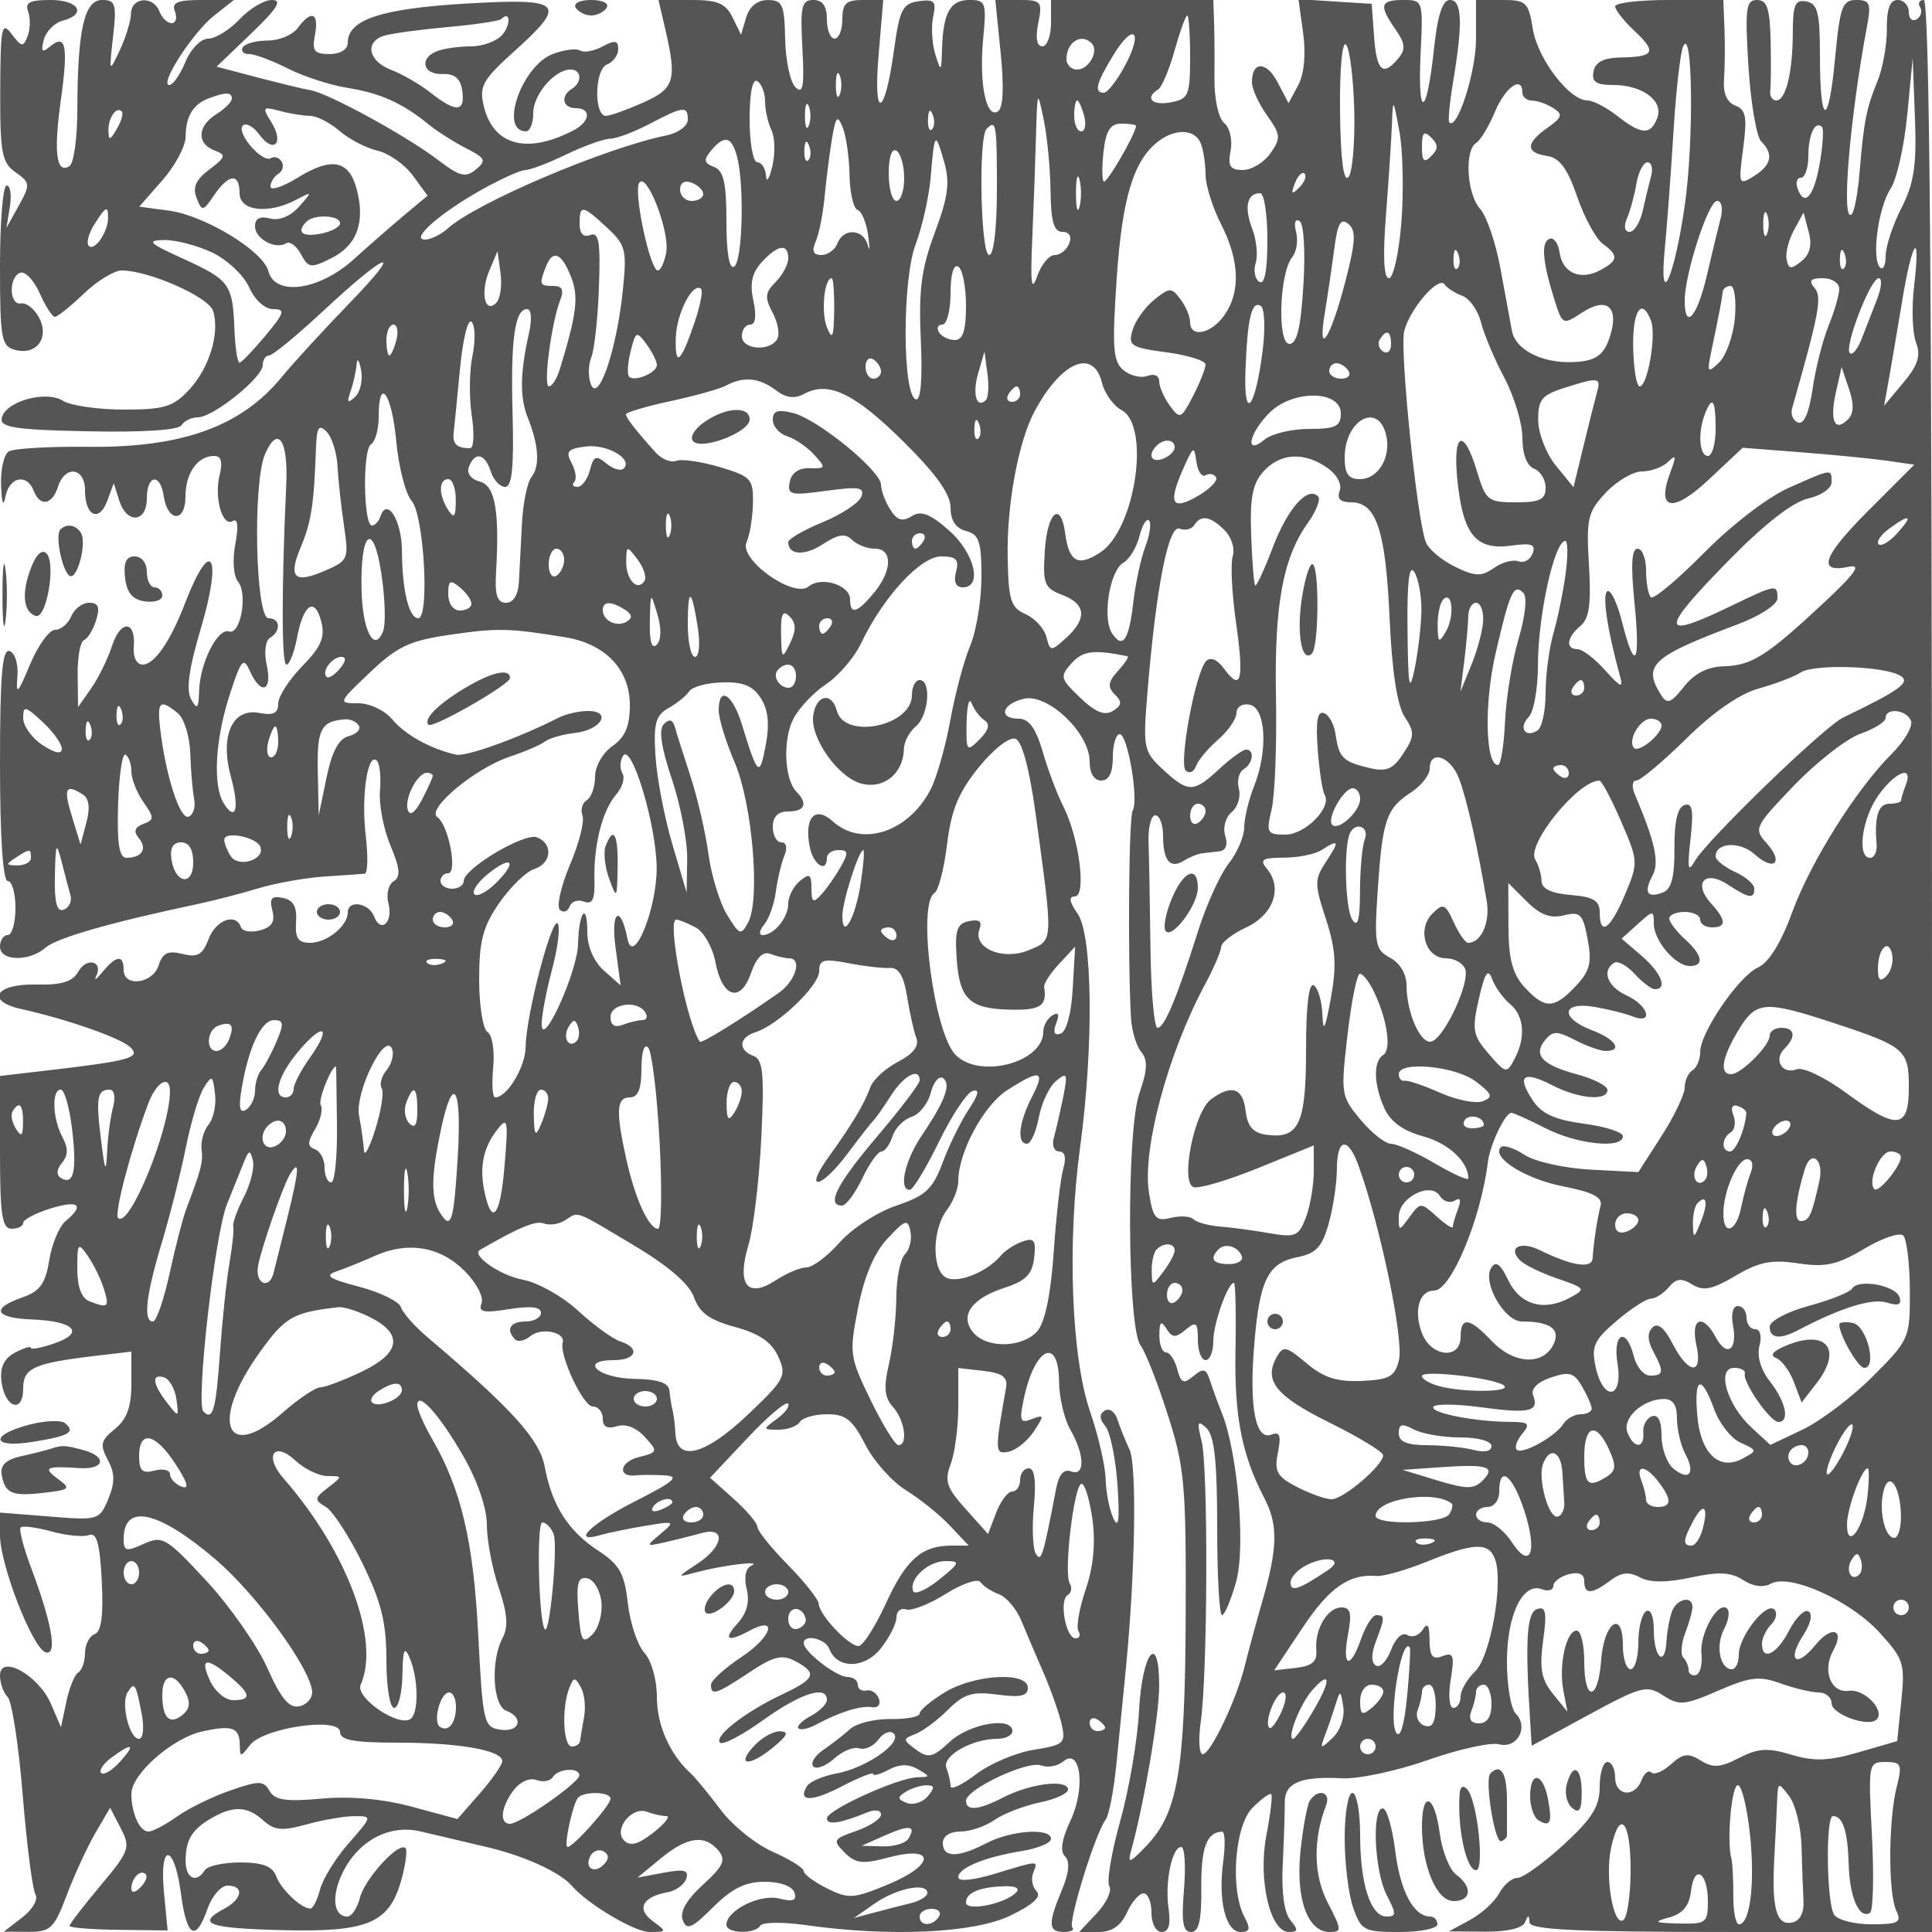 <svg xmlns="http://www.w3.org/2000/svg" version="1.0" width="250" height="250" viewBox="0 0 250 250" preserveAspectRatio="xMidYMid meet">
<g transform="translate(0,250) scale(0.01,-0.01)" fill="#555555" stroke="none">
<path d="M364 24850 c31 -82 29 -224 -6 -315 -57 -149 -78 -147 -208 25 -128 170 -144 93 -147 -729 -3 -811 21 -936 199 -1061 190 -133 192 -157 41 -431 l-160 -289 45 275 c24 151 6 275 -42 275 -47 0 -86 -467 -86 -1038 0 -948 17 -1043 196 -1090 279 -73 448 158 308 421 -61 113 -165 194 -232 181 -155 -30 -162 346 -8 397 63 21 176 -99 250 -266 74 -168 162 -305 196 -305 33 0 202 135 374 300 173 165 393 300 490 300 349 1 1126 -342 1183 -522 90 -285 -46 -737 -308 -1020 -207 -223 -323 -258 -846 -258 -333 0 -688 51 -788 114 -224 140 -751 -10 -793 -226 -23 -119 177 -150 1117 -169 703 -15 1170 15 1209 78 35 57 131 103 213 103 198 0 839 516 839 675 0 69 37 125 82 125 44 0 348 249 675 553 854 797 1101 886 376 135 -340 -351 -739 -786 -887 -967 -526 -641 -1290 -916 -2505 -903 -503 6 -966 -21 -1028 -60 -62 -38 -107 -236 -99 -439 8 -232 29 -286 57 -144 49 255 278 302 365 75 81 -211 239 -186 314 50 91 286 350 253 350 -44 0 -333 182 -421 287 -139 l85 230 71 -224 c97 -307 357 -288 357 27 0 307 174 333 218 33 50 -340 282 -349 282 -11 0 307 156 528 372 528 90 0 112 -78 71 -243 -75 -297 35 -682 171 -599 63 39 74 -70 31 -299 -39 -206 -24 -414 35 -485 129 -157 33 -695 -116 -645 -146 48 -376 -405 -387 -764 -7 -236 -25 -255 -104 -114 -67 120 -29 397 126 917 283 955 133 1202 -202 332 -192 -500 -399 -800 -552 -800 -76 0 -125 96 -114 225 29 348 -169 361 -281 18 -55 -168 -176 -416 -270 -550 l-170 -243 -5 417 c-3 229 34 431 82 450 48 18 118 134 157 258 52 169 29 225 -90 225 -88 0 -193 -79 -232 -175 -40 -96 -134 -175 -209 -175 -75 0 -222 -202 -325 -450 -158 -378 -184 -404 -163 -159 14 164 -30 310 -100 334 -96 32 -125 -304 -125 -1467 0 -939 38 -1508 100 -1508 55 0 100 -157 100 -350 0 -193 -45 -350 -100 -350 -55 0 -100 -68 -100 -150 0 -190 380 -197 592 -11 142 124 845 326 1958 561 220 47 580 140 800 207 220 66 603 134 850 151 248 16 482 32 520 36 39 3 44 227 12 498 -60 507 26 1083 145 964 37 -37 55 -211 40 -386 -16 -176 45 -495 135 -710 125 -299 135 -406 41 -464 -67 -42 -97 -170 -67 -286 65 -248 -100 -394 -187 -166 -68 175 -339 215 -339 49 0 -175 -270 -393 -487 -393 -156 0 -196 60 -182 271 14 195 -34 282 -170 310 -148 31 -178 -5 -137 -162 38 -147 -6 -217 -161 -258 -117 -31 -228 -12 -246 42 -65 189 -323 94 -418 -155 -77 -204 -143 -241 -338 -192 -188 47 -257 14 -308 -148 -76 -238 -453 -287 -453 -58 0 198 -95 190 -271 -25 -79 -96 -117 -122 -85 -57 97 195 -123 251 -231 59 -74 -132 -216 -175 -556 -167 -518 10 -648 -214 -182 -317 586 -130 1281 -372 1409 -492 147 -138 2 -178 -1109 -307 l-575 -67 0 -989 c0 -812 27 -988 150 -988 83 0 150 34 150 76 0 41 157 124 350 185 369 115 452 48 199 -162 -83 -69 -178 -297 -212 -506 -49 -305 -119 -402 -349 -482 -411 -143 -356 -266 127 -285 547 -22 688 -171 293 -308 -170 -59 -308 -86 -308 -59 0 26 -93 -2 -206 -62 -143 -77 -197 -190 -175 -371 41 -344 281 -425 281 -95 0 269 137 330 951 426 l449 53 0 -414 c0 -302 -58 -461 -213 -587 -184 -149 -197 -204 -92 -400 93 -174 95 -292 6 -506 -113 -273 -129 -278 -758 -227 l-643 51 0 -292 c0 -381 418 -1458 589 -1515 158 -52 86 369 -189 1100 -97 258 -157 490 -132 515 25 25 204 1 398 -52 194 -54 412 -75 485 -47 100 39 141 -108 166 -591 23 -448 -5 -658 -92 -691 -69 -26 -125 -136 -125 -245 0 -108 -39 -221 -87 -251 -48 -30 -118 -201 -155 -381 l-69 -327 -130 302 c-160 371 -659 648 -659 366 0 -98 45 -223 99 -277 55 -55 143 -627 195 -1272 53 -644 127 -1222 165 -1284 39 -62 -38 -195 -170 -296 l-239 -185 317 -2 c286 -2 333 43 496 473 98 261 265 623 370 804 l192 329 137 -265 c130 -250 115 -293 -262 -743 -220 -263 -400 -497 -400 -521 0 -24 285 -47 634 -51 l635 -8 -47 490 c-63 652 132 643 219 -10 75 -569 192 -637 344 -200 58 165 174 300 260 300 219 0 193 -173 -45 -300 -364 -195 -210 -251 753 -276 1110 -28 1386 89 1542 656 55 197 78 380 52 406 -86 86 -529 -399 -590 -645 -34 -133 -106 -241 -162 -241 -187 0 -211 279 -51 588 209 405 603 607 999 513 169 -40 555 -131 857 -202 483 -113 946 -324 1100 -502 205 -237 811 -597 1004 -597 227 0 228 4 40 143 -213 157 -130 313 198 372 105 19 212 98 238 175 37 110 -27 127 -292 77 l-338 -63 300 248 c342 282 572 313 747 101 100 -120 64 -200 -201 -442 -213 -194 -302 -351 -261 -458 52 -135 118 -106 392 167 243 243 419 330 668 330 200 0 357 -57 385 -139 34 -104 -17 -123 -199 -78 -247 62 -681 -154 -681 -339 0 -116 369 -126 439 -11 28 45 290 48 581 7 1095 -156 2185 -106 2656 123 292 141 405 246 339 312 -55 55 -76 161 -46 237 64 168 87 168 -494 -8 -276 -84 -475 -104 -475 -47 0 122 338 262 825 341 206 34 375 104 375 157 0 146 -515 112 -836 -56 -365 -190 -564 -190 -564 1 0 89 92 150 228 150 125 0 324 67 441 150 118 82 387 186 598 229 210 44 370 123 353 175 -38 125 -498 62 -840 -114 -317 -164 -480 -178 -480 -42 0 149 798 524 972 457 85 -32 213 -9 287 52 226 188 291 -349 92 -768 -113 -240 -137 -393 -70 -460 67 -67 53 -212 -40 -436 -183 -437 -178 -543 26 -543 91 0 140 26 109 58 -61 61 298 1222 430 1393 43 56 105 371 138 700 33 329 89 892 124 1249 122 1247 145 2638 48 2843 -54 114 -124 289 -156 388 -32 100 -106 152 -164 116 -73 -45 -71 -107 8 -202 63 -76 133 -420 157 -766 29 -443 14 -570 -53 -429 -51 110 -97 339 -101 509 -4 170 -94 564 -201 874 -242 704 -298 2174 -130 3417 178 1309 163 2750 -32 3028 -106 151 -118 222 -36 222 154 0 58 754 -146 1160 -81 159 -203 481 -270 715 -88 301 -178 425 -308 425 -268 0 -225 186 60 257 309 78 856 -440 856 -810 0 -153 57 -247 150 -247 100 0 150 100 150 300 0 165 40 300 89 300 104 0 249 -857 168 -989 -50 -80 -65 -1870 -23 -2670 9 -171 68 -373 132 -450 89 -108 83 -236 -23 -541 -169 -484 -156 -3038 16 -3260 60 -77 218 -477 350 -890 220 -686 240 -908 234 -2600 -8 -2018 -101 -2561 -510 -2987 -214 -224 -244 -233 -197 -63 166 597 364 1756 364 2133 0 717 -221 441 -261 -325 -20 -376 -129 -1015 -243 -1421 -114 -406 -177 -786 -141 -845 36 -59 -37 -216 -162 -349 l-228 -243 252 0 c171 0 287 80 365 250 62 138 160 250 216 250 56 0 102 -112 102 -250 0 -141 58 -250 133 -250 90 0 118 95 89 299 -51 342 43 801 163 801 45 0 61 -247 36 -550 -35 -422 -14 -550 92 -550 101 0 136 151 132 575 -5 514 71 719 270 723 37 1 42 -175 13 -392 -67 -504 33 -906 227 -906 119 0 130 42 49 193 -189 353 -128 1183 104 1415 115 115 224 194 242 175 18 -18 -10 -258 -63 -533 -110 -572 48 -1250 291 -1250 120 0 124 27 19 154 -80 96 -117 368 -98 725 16 314 27 671 26 793 -4 258 201 345 743 317 210 -11 709 95 1108 236 399 141 815 232 924 204 233 -61 387 224 213 398 -62 62 -113 364 -113 671 0 607 205 1032 453 937 81 -31 147 -12 147 43 0 54 90 122 200 151 130 34 200 3 200 -88 0 -177 98 -174 339 8 139 105 240 116 381 40 131 -70 342 -70 661 -2 360 78 517 70 675 -33 128 -83 263 -101 359 -47 242 135 1024 -215 1403 -629 316 -345 335 -404 285 -889 l-53 -519 -497 -144 c-391 -114 -577 -121 -873 -32 -306 92 -432 84 -677 -42 -242 -126 -338 -132 -496 -33 -161 100 -229 92 -385 -49 -103 -94 -217 -141 -253 -106 -35 36 -93 -9 -127 -100 -89 -231 -342 -205 -342 36 0 110 -45 200 -100 200 -55 0 -100 -144 -100 -321 0 -254 -97 -410 -467 -750 -257 -236 -526 -429 -597 -429 -71 0 -177 -89 -235 -198 -58 -109 -229 -265 -379 -346 l-272 -148 467 -4 c283 -2 486 45 517 121 40 100 52 100 58 0 6 -97 599 -125 2608 -125 l2600 0 0 12500 c0 8731 -32 12500 -106 12500 -58 0 -80 -42 -48 -93 31 -51 12 -121 -44 -156 -56 -35 -102 7 -102 93 0 86 -65 156 -144 156 -100 0 -143 -114 -140 -375 1 -206 -53 -510 -121 -675 -143 -348 -178 -525 -232 -1180 -21 -263 -67 -507 -101 -541 -141 -141 -29 1226 200 2446 52 280 33 325 -142 325 -180 0 -211 -86 -274 -754 -85 -907 -196 -887 -196 36 0 553 -29 670 -175 699 -145 28 -175 -41 -176 -399 -2 -523 -89 -882 -215 -882 -51 0 -85 56 -77 125 9 69 11 361 5 650 -10 415 -46 525 -176 525 -144 0 -157 -108 -111 -860 30 -472 104 -909 165 -970 164 -164 134 -307 -94 -449 -197 -123 -202 -112 -139 361 53 403 36 499 -103 552 -109 42 -159 161 -145 340 11 152 14 445 6 651 l-15 375 -700 0 c-385 0 -700 -37 -700 -83 0 -45 112 -188 250 -317 292 -274 260 -336 -176 -344 -222 -4 -331 -59 -354 -181 -27 -134 33 -175 254 -175 381 0 656 -206 571 -428 -86 -224 -206 -217 -518 28 -140 110 -314 200 -386 200 -233 0 -643 537 -706 925 -56 347 -86 375 -398 375 l-337 0 0 -505 c0 -427 -245 -1189 -347 -1079 -17 19 6 259 52 534 126 757 114 1050 -43 1050 -97 0 -160 -197 -208 -649 -94 -874 -212 -903 -171 -42 33 685 31 691 -225 691 -300 0 -318 -70 -99 -382 125 -180 133 -257 37 -372 -200 -242 -283 -168 -315 279 l-31 425 -474 30 -474 31 61 -441 c37 -273 13 -528 -64 -673 l-125 -232 -142 270 c-144 277 -332 276 -332 0 0 -85 88 -278 196 -429 177 -249 181 -294 44 -490 -83 -119 -244 -216 -357 -216 -166 0 -197 49 -159 249 27 139 -10 298 -82 358 -75 62 -129 309 -127 576 3 257 0 591 -5 742 l-10 275 -1050 0 -1050 0 0 -300 c0 -165 -51 -300 -112 -300 -72 0 -91 109 -53 300 56 281 41 300 -248 300 l-307 0 69 -689 c45 -449 32 -711 -37 -754 -152 -94 -245 369 -189 948 44 461 32 495 -177 495 -250 0 -341 -162 -356 -633 -9 -302 -14 -305 -88 -67 -42 138 -54 355 -27 484 44 199 16 228 -187 200 -209 -30 -247 -107 -320 -634 -119 -870 -271 -920 -199 -65 l60 715 -264 0 c-216 0 -265 -46 -265 -250 0 -137 -45 -250 -100 -250 -55 0 -100 113 -100 250 0 171 -55 250 -175 250 -152 0 -171 -83 -142 -625 27 -493 8 -600 -89 -505 -68 65 -128 346 -134 624 -9 445 -35 505 -223 505 -135 1 -238 -82 -281 -224 l-67 -225 -110 225 c-88 181 -193 225 -534 225 l-424 0 87 -375 c155 -666 122 -773 -292 -956 -211 -93 -424 -169 -475 -169 -158 1 -147 604 13 665 80 31 146 121 146 199 0 113 -43 120 -202 35 -111 -60 -242 -83 -292 -53 -49 31 -208 10 -352 -45 -404 -153 -698 -1001 -348 -1001 52 0 94 106 94 235 0 241 276 565 483 565 143 0 154 -165 17 -250 -151 -93 -120 -250 50 -250 204 0 189 -172 -25 -285 -608 -318 -1047 -198 -1167 320 -58 248 -9 336 388 693 707 635 644 699 -621 625 -1092 -65 -1525 -208 -1525 -505 0 -89 -95 -148 -236 -148 -198 0 -229 40 -188 250 54 286 -48 326 -223 88 -65 -90 -240 -163 -388 -163 -148 0 -293 -39 -323 -87 -29 -49 7 -88 81 -88 74 0 299 -84 500 -186 201 -103 550 -216 776 -252 425 -68 709 -196 1051 -475 110 -89 327 -227 482 -306 250 -128 265 -159 126 -275 -133 -110 -210 -90 -490 124 -407 310 -1415 862 -1648 902 -93 16 -406 92 -694 167 l-523 138 450 432 c337 323 404 431 266 431 -101 0 -290 -112 -419 -250 -129 -137 -312 -250 -405 -250 -95 0 -226 -133 -295 -300 -68 -165 -162 -300 -209 -300 -136 0 306 683 583 901 l253 199 -410 0 c-324 0 -399 -32 -353 -150 31 -82 12 -150 -43 -150 -55 0 -126 68 -157 150 -80 208 -363 189 -369 -25 -2 -96 -67 -310 -145 -475 -139 -297 -140 -295 -87 175 48 423 32 475 -142 475 -231 0 -318 -387 -320 -1419 -1 -368 -46 -697 -102 -731 -170 -106 -207 174 -112 852 98 707 66 867 -138 697 -105 -87 -122 -69 -82 86 28 108 137 219 242 246 320 84 213 269 -156 269 -267 0 -334 -34 -289 -150z m6138 -298 c-70 -83 -252 -152 -406 -152 -154 0 -351 -27 -438 -61 -238 -91 -190 -306 67 -297 160 6 234 -57 257 -217 39 -277 -79 -285 -407 -27 -138 109 -369 243 -513 298 -298 113 -348 365 -87 443 96 29 465 79 820 111 355 32 667 78 692 104 115 114 128 -65 15 -202z m8898 -290 c0 -495 -20 -543 -250 -586 -241 -47 -342 56 -164 166 48 29 144 257 213 505 70 249 144 453 164 453 20 0 37 -242 37 -538z m-845 -116 c-103 -190 -224 -346 -271 -346 -131 0 -100 122 122 486 265 435 393 314 149 -140z m-429 294 c98 -97 -36 -340 -187 -340 -76 0 -139 60 -139 133 0 222 191 343 326 207z m3398 -870 c10 -422 -24 -810 -77 -863 -63 -62 -101 243 -107 854 -6 539 27 912 77 862 48 -48 96 -432 107 -853z m4277 -1226 c-138 -959 -339 -1383 -257 -544 29 303 79 978 111 1500 32 523 88 1018 125 1100 124 275 139 -1238 21 -2056z m2803 -36 c-112 -220 -204 -499 -204 -621 0 -121 -32 -188 -72 -148 -113 113 -25 773 136 1019 80 122 177 553 216 957 l70 735 29 -771 c24 -618 -11 -850 -175 -1171z m-13738 1467 c-28 -69 -50 -12 -50 125 0 138 22 194 50 125 28 -69 28 -181 0 -250z m-966 -87 c0 -111 37 -277 82 -370 46 -92 51 -303 12 -468 -39 -165 -76 -221 -82 -125 -7 96 -57 175 -112 175 -55 0 -100 250 -100 556 0 345 38 532 100 494 55 -34 100 -152 100 -262z m9800 112 c0 -55 56 -101 125 -102 69 0 193 -44 275 -97 127 -81 116 -119 -75 -254 -284 -200 -286 -324 -6 -365 162 -24 263 -161 389 -525 93 -271 242 -546 331 -611 209 -153 203 -216 -32 -342 -257 -138 -488 -37 -526 229 -17 120 -76 199 -131 177 -111 -45 -91 -294 65 -790 103 -326 107 -328 355 -166 328 215 488 72 359 -320 -72 -215 -167 -291 -392 -314 -435 -44 -825 136 -873 401 -24 126 -91 494 -151 819 -60 324 -177 665 -261 758 -171 189 -205 757 -50 853 55 34 166 217 244 406 134 319 354 471 354 243z m-16700 -76 c0 -42 -90 -132 -200 -201 -246 -154 -259 -379 -26 -469 156 -59 149 -86 -65 -247 -175 -132 -220 -233 -165 -369 70 -178 83 -176 227 37 190 279 329 289 329 25 0 -232 370 -275 732 -85 213 112 214 110 37 -90 -110 -124 -256 -184 -375 -152 -129 33 -194 0 -194 -101 0 -163 264 -306 404 -220 47 30 133 -34 191 -142 96 -179 127 -184 394 -50 331 164 440 466 326 895 -101 375 -325 417 -766 144 -192 -118 -349 -169 -349 -113 0 56 46 130 102 165 56 35 75 105 43 158 -32 52 -95 72 -139 45 -110 -69 -455 330 -364 421 41 41 138 -12 215 -118 186 -253 324 -109 154 162 -121 194 -113 205 104 147 129 -35 307 -64 395 -65 88 0 260 -88 383 -195 123 -106 343 -221 490 -255 147 -34 353 -178 459 -322 l191 -261 -291 -243 c-161 -135 -462 -397 -670 -585 -446 -400 -1013 -477 -1099 -149 -68 263 -823 721 -1289 784 l-382 51 299 341 c164 187 300 440 301 561 1 266 95 422 298 499 219 83 300 83 300 -3z m10594 -1199 c5 -392 43 -525 153 -525 89 0 124 -59 89 -150 -31 -82 -116 -150 -188 -150 -72 0 -175 -124 -227 -275 -74 -210 -89 -98 -64 475 18 413 40 1020 49 1350 17 588 19 592 100 200 45 -220 85 -636 88 -925z m-3128 850 c-28 -69 -50 -12 -50 125 0 138 22 194 50 125 28 -69 28 -181 0 -250z m3563 125 c29 -110 11 -200 -38 -200 -50 0 -91 90 -91 200 0 110 17 200 38 200 21 0 62 -90 91 -200z m4105 -1375 c-32 -399 -104 -725 -161 -725 -67 0 -81 284 -38 825 35 454 70 983 77 1175 13 336 16 332 96 -100 46 -247 57 -776 26 -1175z m-16622 1208 c-87 -150 -106 -155 -109 -25 -3 169 102 320 173 250 23 -24 -5 -125 -64 -225z m7388 119 c0 -82 -124 -173 -275 -204 -787 -159 -2465 -872 -2832 -1205 -87 -79 -220 -143 -295 -143 -196 0 200 347 741 649 247 138 499 251 560 251 61 0 297 90 525 200 227 110 484 202 570 205 86 2 314 88 506 189 443 233 500 240 500 58z m3160 -125 c-33 -33 -56 26 -52 131 5 117 28 141 60 61 29 -72 26 -159 -8 -192z m-1067 -594 c4 -229 51 -431 105 -450 53 -18 115 -168 136 -333 22 -165 19 -221 -4 -125 -54 214 -315 231 -394 25 -31 -82 -125 -150 -207 -150 -106 0 -128 52 -74 175 43 96 94 355 115 575 20 220 63 558 95 750 50 298 71 320 140 150 44 -110 84 -387 88 -617z m1907 -183 c0 -500 -41 -850 -100 -850 -111 0 -142 1525 -33 1633 124 124 133 69 133 -783z m1800 821 c0 -96 -382 -755 -418 -720 -23 24 -24 202 -1 396 31 265 88 353 230 353 104 0 189 -13 189 -29z m8851 -464 c-74 -441 -197 -593 -287 -356 -32 82 -14 149 39 149 53 0 97 128 97 283 0 275 88 462 177 374 23 -24 12 -226 -26 -450z m-8012 235 c34 -87 61 -269 61 -404 0 -135 90 -422 200 -638 240 -470 255 -877 44 -1178 -170 -243 -444 -299 -444 -91 0 72 -56 206 -125 297 -116 154 -140 154 -339 -6 -118 -95 -244 -271 -281 -393 -60 -202 -23 -226 440 -288 278 -37 505 -108 505 -159 0 -50 -73 -233 -162 -406 -154 -298 -170 -304 -300 -126 -76 104 -138 246 -138 316 0 73 -65 103 -151 70 -83 -32 -223 1 -311 74 -136 113 -149 286 -88 1186 71 1048 218 1530 540 1776 224 171 478 157 549 -30z m2981 -162 c-93 -93 -120 -67 -120 120 0 187 27 213 120 120 93 -93 93 -147 0 -240z m-8983 -5 c97 -364 72 -1358 -37 -1425 -63 -39 -100 179 -100 583 0 502 -36 659 -161 707 -131 51 -138 91 -38 211 172 207 266 186 336 -76z m923 -48 c-33 -33 -56 26 -52 131 5 117 28 141 60 61 29 -72 26 -159 -8 -192z m1636 -938 c-174 -465 -210 -742 -181 -1385 23 -512 0 -792 -64 -771 -175 57 -177 1541 -4 2002 86 228 174 618 195 865 50 596 60 607 174 210 78 -272 54 -454 -120 -921z m-396 705 c0 -162 -45 -294 -100 -294 -55 0 -100 160 -100 356 0 212 40 331 100 294 55 -34 100 -194 100 -356z m9666 31 c-26 -96 -75 -299 -109 -450 -33 -151 -110 -275 -170 -275 -65 0 -79 70 -34 175 42 96 97 299 122 450 26 151 91 275 143 275 53 0 74 -79 48 -175z m-7397 -400 c-25 -96 -46 -17 -46 175 0 193 21 271 46 175 25 -96 25 -254 0 -350z m2843 248 c-98 -98 -110 -86 -56 56 38 99 94 154 125 124 30 -31 0 -112 -69 -180z m-8192 -844 c-24 -126 -72 -229 -108 -229 -100 0 -316 1012 -242 1133 96 155 402 -633 350 -904z m480 760 c0 -49 -67 -89 -150 -89 -82 0 -150 66 -150 147 0 89 59 124 150 89 83 -31 150 -98 150 -147z m7300 -595 c0 -394 -36 -583 -104 -541 -57 35 -79 144 -48 242 32 98 11 301 -46 450 -105 277 -65 455 104 455 52 0 94 -273 94 -606z m5865 281 c-32 -124 -114 -461 -181 -750 -124 -528 -284 -706 -284 -315 0 346 306 1290 419 1290 59 0 79 -98 46 -225z m-20867 0 c-2 -181 -176 -430 -249 -357 -35 34 -4 157 68 272 152 243 184 258 181 85z m6456 -120 c244 -226 260 -288 204 -825 -79 -757 -315 -1450 -411 -1205 -38 96 -36 254 4 350 40 96 85 504 99 906 22 589 0 721 -112 678 -89 -34 -138 18 -138 144 0 253 35 248 354 -48z m15012 -80 c-28 -69 -50 -12 -50 125 0 138 22 194 50 125 28 -69 28 -181 0 -250z m-18466 137 c0 -49 -112 -110 -250 -136 -242 -47 -320 20 -183 157 98 98 433 82 433 -21z m12466 -797 c-33 -552 -84 -765 -181 -765 -160 0 -130 921 37 1124 56 69 78 215 49 326 -30 115 -11 175 45 140 55 -34 77 -385 50 -825z m541 36 c-192 -737 -364 -998 -264 -401 36 220 91 593 122 829 43 332 84 405 183 323 102 -85 94 -232 -41 -751z m5904 269 c-134 -108 -166 -105 -192 20 -18 82 25 253 94 380 l125 230 66 -250 c46 -171 17 -291 -93 -380z m-20565 112 c195 -93 410 -296 478 -450 72 -163 203 -282 310 -282 162 0 149 -45 -99 -343 -157 -188 -307 -346 -335 -350 -27 -4 -58 194 -67 440 -23 579 -62 631 -671 909 -436 198 -471 233 -240 238 149 3 430 -70 624 -162z m7454 -75 c0 -78 -74 -216 -163 -306 -138 -137 -144 -201 -39 -398 69 -129 95 -283 58 -343 -101 -164 -456 -133 -456 40 0 83 49 150 108 150 68 0 83 112 41 307 -49 222 -20 359 107 500 207 228 344 249 344 50z m8660 -130 c-33 -33 -56 26 -52 131 5 117 28 141 60 61 29 -72 26 -159 -8 -192z m5000 0 c-33 -33 -56 26 -52 131 5 117 28 141 60 61 29 -72 26 -159 -8 -192z m908 -231 c-33 -278 -22 -605 25 -728 65 -170 27 -292 -164 -520 l-249 -298 63 350 c34 193 113 654 174 1025 131 787 239 909 151 171z m-18347 -215 c-148 -148 -209 135 -89 419 l106 250 39 -287 c21 -158 -4 -330 -56 -382z m965 344 c105 -261 80 -474 -141 -1200 -38 -124 -101 -225 -142 -225 -77 0 32 828 149 1125 49 123 21 175 -91 175 -180 0 -187 17 -100 242 89 233 201 193 325 -117z m5114 -381 c0 -320 -40 -444 -144 -444 -79 0 -172 45 -206 100 -34 55 -14 100 44 100 58 0 106 183 106 406 0 245 40 381 100 344 55 -34 100 -262 100 -506z m-1706 -69 c-5 -342 -24 -383 -94 -210 -77 194 -35 635 62 635 21 0 35 -191 32 -425z m8128 197 c95 -35 203 -189 242 -343 38 -153 174 -477 303 -719 128 -242 233 -592 233 -778 0 -208 58 -360 150 -396 83 -31 150 -143 150 -247 0 -153 -74 -189 -384 -189 -362 0 -391 24 -504 400 -180 600 -325 497 -247 -175 78 -662 245 -849 704 -784 252 35 307 13 262 -104 -31 -82 -113 -127 -182 -100 -70 26 -213 -13 -318 -87 -163 -113 -241 -111 -504 17 -172 83 -341 226 -377 317 -115 296 -339 2484 -280 2729 70 288 445 722 523 606 32 -46 134 -112 229 -147z m4878 90 c0 -76 -62 -289 -138 -475 -75 -185 -169 -553 -207 -818 -44 -306 -112 -465 -187 -437 -65 23 -100 105 -79 181 354 1247 390 1442 292 1560 -80 96 -54 127 107 127 116 0 212 -62 212 -138z m488 -137 c-59 -151 -149 -382 -200 -514 -52 -131 -120 -213 -151 -181 -78 77 267 970 374 970 46 0 36 -124 -23 -275z m-15299 -293 c-181 -534 -257 -595 -244 -197 11 318 226 727 328 625 25 -25 -13 -217 -84 -428z m13460 52 c-21 -229 -113 -488 -204 -575 -153 -147 -160 -133 -94 178 96 459 132 649 141 738 5 41 50 75 101 75 52 0 76 -187 56 -416z m-6110 -416 c-95 -758 -247 -940 -223 -268 25 681 80 914 198 841 50 -31 61 -289 25 -573z m-9497 207 c-113 -503 -117 -822 -11 -1084 141 -352 157 -624 46 -764 -54 -68 -110 -338 -123 -600 -13 -262 -31 -601 -39 -752 -9 -173 -72 -275 -167 -275 -112 0 -146 97 -130 375 48 815 -10 1142 -211 1194 -115 30 -171 108 -139 191 77 201 208 173 282 -60 35 -110 119 -200 186 -200 89 0 115 249 97 928 -27 975 27 1372 187 1372 57 0 66 -132 22 -325z m14522 174 c71 -183 -44 -849 -146 -849 -41 0 -79 225 -85 500 -10 481 111 664 231 349z m-15250 -449 c-41 -192 -45 -541 -10 -775 36 -234 26 -425 -20 -425 -172 0 -230 54 -214 200 10 83 47 459 83 836 36 377 103 647 149 600 47 -47 52 -243 12 -436z m-985 200 c-29 -110 -70 -200 -91 -200 -21 0 -38 90 -38 200 0 110 41 200 91 200 49 0 67 -90 38 -200z m3371 -322 c0 -102 -288 -223 -359 -152 -28 28 -19 175 19 328 65 261 78 266 205 93 74 -102 135 -223 135 -269z m9500 266 c0 -86 -46 -128 -102 -93 -56 35 -75 105 -44 156 86 139 146 113 146 -63z m-13406 -681 c-95 -87 -109 -71 -59 70 36 101 71 258 79 350 7 92 33 61 58 -70 25 -130 -10 -287 -78 -350z m6806 331 c0 -52 -45 -94 -100 -94 -55 0 -100 70 -100 156 0 86 45 128 100 94 55 -34 100 -104 100 -156z m1358 -370 c-121 -120 -179 78 -101 346 l82 280 38 -284 c21 -156 12 -310 -19 -342z m1502 223 c34 -139 148 -298 252 -353 379 -203 179 -1546 -275 -1843 -287 -188 -404 -124 -454 249 -56 425 -231 276 -263 -225 -28 -431 -7 -485 225 -573 308 -117 325 -307 51 -556 -199 -180 -206 -180 -256 14 -29 109 -151 241 -271 294 -191 84 -220 179 -230 742 -12 681 140 1496 351 1887 347 642 757 814 870 364z m3190 153 c34 -55 -8 -100 -94 -100 -86 0 -156 45 -156 100 0 55 42 100 94 100 52 0 122 -45 156 -100z m6463 -627 c-171 -171 -239 -20 -158 345 l75 332 96 -284 c66 -193 62 -318 -13 -393z m-13874 378 c135 -102 241 -115 373 -45 311 167 652 1 1283 -625 419 -415 605 -676 605 -850 0 -166 67 -267 200 -302 169 -44 200 -136 200 -594 0 -298 -66 -699 -146 -891 -81 -193 -197 -628 -258 -968 -62 -340 -176 -740 -254 -891 -286 -554 -892 -752 -1265 -414 -230 208 -373 52 -300 -327 45 -235 223 -349 223 -144 0 55 68 100 151 100 127 0 131 -35 25 -221 -69 -122 -182 -282 -251 -357 -103 -113 -125 -98 -125 83 0 184 -24 199 -150 95 -82 -68 -150 -200 -150 -292 0 -182 -184 -408 -332 -408 -51 0 -42 61 20 136 62 74 130 265 151 425 21 159 70 368 110 464 43 105 28 175 -38 175 -61 0 -111 90 -111 200 0 133 67 200 200 200 215 0 257 102 106 255 -156 158 -179 668 -42 939 71 141 262 344 423 451 162 107 368 347 457 534 285 598 768 1121 1034 1121 196 0 235 -40 193 -200 -34 -130 -3 -200 88 -200 260 0 150 448 -181 738 -245 215 -360 259 -482 182 -121 -75 -190 -53 -278 89 -65 103 -118 247 -118 318 0 181 -819 849 -1138 929 -198 50 -262 28 -262 -88 0 -85 84 -181 187 -214 103 -32 260 -140 350 -240 153 -168 149 -179 -59 -172 -140 5 -236 -60 -259 -178 -34 -168 9 -179 472 -115 426 58 501 46 454 -77 -31 -81 -257 -229 -501 -330 -244 -101 -444 -216 -444 -257 0 -170 212 -182 452 -24 195 127 287 140 373 54 63 -63 196 -115 295 -115 234 0 227 -285 -14 -575 -217 -260 -306 -284 -306 -82 0 187 -373 304 -536 168 -192 -159 -905 348 -804 573 42 91 79 318 83 504 6 314 -23 347 -429 468 -240 71 -493 108 -562 81 -69 -27 -188 20 -264 104 -262 289 -388 451 -388 498 0 25 259 102 575 170 316 68 643 159 725 204 220 119 426 99 639 -62z m10626 -26 c-26 -96 -106 -412 -176 -702 l-128 -527 -227 277 c-125 152 -228 417 -230 588 -3 263 45 326 321 414 463 149 494 145 440 -50z m-7465 -25 c0 -55 -48 -100 -106 -100 -58 0 -78 45 -44 100 34 55 82 100 106 100 24 0 44 -45 44 -100z m-8073 -607 c31 -334 120 -683 200 -775 160 -186 234 -1518 85 -1518 -121 0 -209 365 -211 869 -1 395 -193 705 -278 449 -22 -65 -71 -118 -110 -118 -111 0 -123 982 -13 1050 55 34 100 194 100 356 0 539 171 303 227 -313z m12223 357 c0 -167 -67 -200 -410 -200 -225 0 -484 -62 -575 -137 -260 -216 -211 70 60 344 298 302 925 297 925 -7z m4850 -200 c0 -192 -45 -350 -100 -350 -111 0 -133 298 -39 542 95 248 139 187 139 -192z m-9540 -123 c-33 -33 -56 26 -52 131 5 117 28 141 60 61 29 -72 26 -159 -8 -192z m5273 57 c76 -289 -94 -584 -337 -584 -148 0 -196 68 -196 280 0 479 424 721 533 304z m-13566 -414 c9 -176 47 -522 84 -770 64 -434 56 -455 -248 -586 -399 -172 -479 -90 -308 315 132 312 169 553 193 1266 10 276 37 320 137 220 69 -69 132 -269 142 -445z m-663 -238 c-62 -1354 -61 -2332 2 -2332 40 0 101 156 137 346 82 439 232 538 315 207 50 -200 -3 -323 -247 -573 -171 -175 -311 -393 -311 -485 0 -124 -64 -155 -247 -120 -349 67 -510 -301 -365 -829 113 -407 64 -589 -92 -343 -144 228 -113 822 74 1400 151 467 180 501 265 311 140 -314 291 -261 217 76 -37 167 -19 319 42 356 146 90 133 254 -19 254 -169 0 -207 1748 -46 2122 165 383 302 188 275 -390z m4367 206 c-36 -37 -137 -8 -224 64 -134 111 -166 99 -214 -86 -31 -119 -104 -216 -161 -216 -58 0 -77 28 -42 63 35 35 20 144 -33 244 -81 150 -52 185 178 215 277 36 620 -160 496 -284z m7129 273 c0 -49 -68 -116 -150 -147 -152 -59 -205 48 -83 169 95 96 233 83 233 -22z m400 -361 c48 29 108 18 135 -26 27 -44 -82 -155 -243 -247 -336 -193 -382 -85 -167 390 119 263 127 266 157 53 18 -122 71 -199 118 -170z m8811 189 l360 -52 -592 -592 c-595 -595 -672 -817 -254 -729 167 36 84 -84 -325 -466 -741 -691 -931 -811 -1297 -822 -209 -6 -379 -93 -514 -265 -166 -211 -217 -230 -293 -109 -245 387 -125 498 979 913 296 111 525 260 525 340 0 187 -14 185 -619 -107 -915 -441 -912 -317 15 625 440 447 808 732 1000 774 167 37 304 131 304 209 0 180 15 181 -551 -69 -272 -120 -743 -482 -1101 -845 -344 -348 -653 -606 -686 -572 -34 34 -62 189 -62 345 0 156 -50 283 -110 283 -77 0 -89 -214 -40 -700 80 -797 6 -913 -160 -251 -62 247 -148 427 -191 400 -69 -42 0 -506 164 -1099 44 -162 9 -148 -191 75 -135 151 -296 275 -359 275 -159 0 -140 153 37 300 115 95 141 283 111 788 -36 602 -17 687 218 937 142 151 353 275 470 275 116 0 268 56 337 125 102 101 108 74 29 -133 -187 -496 27 -538 496 -98 l439 412 750 -58 c413 -32 912 -81 1111 -109z m-7237 -92 c126 -88 194 -215 161 -300 -38 -100 9 -147 151 -147 324 0 445 -366 495 -1500 31 -687 98 -1128 195 -1275 131 -200 129 -253 -18 -476 -132 -203 -217 -239 -436 -187 -345 81 -397 133 -439 430 -18 133 -86 260 -152 281 -84 28 -107 -108 -80 -467 20 -278 61 -544 89 -590 99 -161 -249 -516 -507 -516 -238 0 -250 23 -179 325 43 179 68 829 57 1445 -23 1196 88 1808 410 2260 111 155 171 311 135 347 -136 136 -394 -155 -586 -660 -109 -287 -212 -508 -228 -492 -17 16 -40 309 -52 651 -18 483 18 667 159 823 217 240 526 258 825 48z m-11276 -422 c-1 -214 -22 -242 -98 -125 -126 196 -126 400 0 400 55 0 99 -124 98 -275z m2768 -450 c-28 -69 -50 -12 -50 125 0 138 22 194 50 125 28 -69 28 -181 0 -250z m6155 -147 c-58 -153 -127 -473 -155 -711 -57 -502 -137 -621 -275 -414 -131 196 -33 815 145 915 78 44 171 198 208 343 36 144 92 236 124 204 33 -32 11 -184 -47 -337z m1025 211 c89 -88 136 -238 106 -334 -31 -96 -12 -483 42 -861 106 -747 67 -899 -153 -599 -88 121 -176 159 -234 100 -138 -143 -358 -1328 -263 -1417 46 -43 105 -17 132 58 26 75 155 229 286 343 131 114 238 270 238 346 0 77 76 125 169 107 211 -41 242 -594 59 -1054 -70 -177 -128 -417 -128 -534 0 -117 -90 -327 -200 -467 -110 -140 -288 -530 -394 -866 -279 -880 -439 -1261 -528 -1261 -43 0 -84 461 -91 1025 -7 564 -18 1182 -25 1375 -7 193 33 350 88 350 55 0 100 -120 100 -266 0 -322 92 -432 268 -322 73 46 177 88 232 95 55 7 159 19 232 28 81 9 109 87 72 201 -33 104 4 238 83 304 78 64 121 201 94 302 -27 102 0 216 60 253 124 76 147 255 33 255 -42 0 -197 -112 -346 -250 -334 -310 -402 -310 -730 -7 -249 231 -259 277 -202 975 111 1365 273 2196 416 2141 72 -28 158 -7 191 45 85 139 210 118 393 -65z m8703 -40 c-99 -110 -208 -174 -240 -141 -32 32 29 122 135 200 274 201 318 176 105 -59z m-19591 -1264 c-113 -294 -268 2 -280 533 -17 763 152 900 257 208 48 -315 58 -649 23 -741z m6992 1165 c-34 -55 -82 -100 -106 -100 -24 0 -44 45 -44 100 0 55 48 100 106 100 58 0 78 -45 44 -100z m8309 -425 c-32 -234 -103 -582 -159 -774 -55 -192 -100 -539 -100 -769 0 -231 -48 -450 -107 -486 -159 -99 -247 40 -111 176 65 65 118 368 119 673 0 641 213 1605 354 1605 34 0 35 -191 4 -425z m-12959 181 c0 -79 -45 -172 -100 -206 -55 -34 -100 31 -100 144 0 113 45 206 100 206 55 0 100 -65 100 -144z m1040 -272 c-89 -145 -240 13 -237 247 3 212 8 213 147 29 79 -104 119 -229 90 -276z m10053 -384 c-3 -192 -42 -530 -87 -750 -69 -332 -85 -247 -93 500 -7 614 21 852 87 750 53 -82 95 -307 93 -500z m-12293 88 c0 -49 -67 -88 -150 -88 -86 0 -150 90 -150 212 0 178 25 192 150 88 83 -68 150 -164 150 -212z m13550 -456 c-83 -279 -161 -760 -175 -1069 -14 -309 -55 -562 -91 -562 -164 -2 -181 799 -31 1445 185 799 234 907 359 782 52 -52 26 -299 -62 -596z m-11153 -75 c-63 -63 -94 42 -88 298 8 390 9 392 97 97 55 -184 52 -334 -9 -395z m533 218 c32 -208 16 -375 -36 -375 -52 0 -94 188 -94 417 0 493 49 477 130 -42z m9680 -47 c-91 -156 -104 -146 -107 80 -2 142 31 293 72 334 120 121 149 -218 35 -414z m-10624 283 c94 -60 102 -107 25 -154 -127 -79 -311 10 -311 149 0 116 107 118 286 5z m11106 -136 c-4 -124 -72 -382 -151 -575 l-143 -350 50 400 c27 220 50 479 51 575 1 96 46 175 101 175 55 0 97 -101 92 -225z m-8968 -297 c-104 -214 -111 -207 -117 117 -5 263 21 317 110 228 86 -86 88 -176 7 -345z m526 222 c-34 -55 -82 -100 -106 -100 -24 0 -44 45 -44 100 0 55 48 100 106 100 58 0 78 -45 44 -100z m-3437 -146 c519 -84 837 -417 837 -877 0 -273 -60 -415 -225 -531 -126 -88 -225 -262 -225 -396 0 -131 -48 -268 -107 -304 -59 -37 -84 -126 -56 -199 29 -74 -44 -360 -162 -638 -117 -277 -176 -539 -130 -582 45 -42 102 -23 125 42 24 66 108 95 187 64 109 -41 142 27 135 281 -12 450 102 899 281 1105 81 92 117 216 81 275 -36 58 -33 159 7 224 110 178 433 -893 436 -1448 3 -532 -305 -1283 -377 -920 -90 454 -219 368 -156 -104 l66 -496 -215 190 c-130 116 -215 310 -215 492 0 410 -111 274 -120 -147 -8 -363 -471 -1380 -471 -1035 0 110 60 425 133 700 74 275 108 544 77 597 -71 119 -414 -1187 -417 -1589 -2 -264 -239 -658 -395 -658 -34 0 -46 175 -25 388 20 214 -12 419 -73 456 -60 37 -109 344 -109 682 0 498 49 684 261 991 144 207 347 404 450 437 227 72 250 329 37 411 -165 63 -948 -405 -948 -566 0 -55 -67 -99 -150 -99 -82 0 -150 45 -150 100 0 55 44 100 98 100 126 0 7 625 -139 726 -148 104 490 635 941 784 193 64 395 151 450 194 55 43 232 94 392 112 340 39 482 284 165 284 -115 0 -288 -40 -383 -89 -515 -262 -1193 -506 -1324 -476 -330 75 -659 257 -824 456 -97 116 -292 209 -441 209 -265 0 -263 4 151 398 355 338 513 412 1041 489 612 89 761 85 1486 -33z m7277 -246 c23 -4 -33 -90 -123 -189 -130 -144 -139 -207 -41 -305 97 -97 91 -142 -26 -214 -106 -65 -226 -16 -423 172 -259 248 -265 275 -110 447 146 161 285 178 723 89z m-10192 -160 c-70 -84 -147 -132 -172 -107 -70 69 71 259 192 259 66 0 59 -57 -20 -152z m5902 -98 c0 -82 -42 -150 -94 -150 -126 0 -217 156 -137 236 113 113 231 69 231 -86z m14292 5 c135 -83 -6 -186 -742 -540 -250 -121 -1774 -1596 -1921 -1860 -86 -153 -97 -91 -54 289 42 374 24 472 -79 438 -89 -30 -132 -216 -129 -558 3 -367 -39 -530 -146 -571 -206 -80 -255 -4 -139 214 93 173 38 429 -229 1058 -41 96 -32 175 21 175 52 0 343 244 646 542 350 345 693 582 941 650 214 59 457 152 539 206 174 114 1087 84 1292 -43z m-14747 -290 c96 -150 115 -335 62 -615 -79 -413 -102 -392 -307 275 -122 397 -300 506 -300 183 0 -105 92 -407 205 -670 230 -535 335 -1775 177 -2072 -94 -175 -113 -168 -275 98 -95 157 -203 511 -240 786 -37 275 -141 725 -231 1000 -90 275 -182 564 -203 642 -27 97 -72 109 -142 39 -70 -70 -37 -296 103 -714 113 -336 203 -803 198 -1039 l-7 -428 -186 629 c-102 346 -200 857 -217 1137 -27 423 1 526 168 621 110 62 231 160 269 218 38 58 231 110 429 115 267 8 396 -45 497 -205z m10655 135 c0 -55 -48 -100 -106 -100 -58 0 -78 45 -44 100 34 55 82 100 106 100 24 0 44 -45 44 -100z m-7760 -421 c75 -49 54 -128 -65 -247 -167 -167 -175 -156 -167 222 4 218 33 328 65 246 31 -82 106 -182 167 -221z m-11940 -368 c0 -75 -88 -58 -250 48 -137 90 -250 247 -250 348 0 165 25 160 250 -48 138 -128 250 -284 250 -348z m760 316 c-33 -33 -56 26 -52 131 5 117 28 141 60 61 29 -72 26 -159 -8 -192z m740 145 c83 -68 155 -301 162 -522 7 -220 30 -485 50 -589 21 -104 -12 -207 -73 -229 -112 -40 -297 539 -367 1143 -40 352 -3 384 228 197z m22428 -100 c27 -71 -85 -262 -248 -425 -465 -465 -1054 -1404 -1294 -2064 -140 -383 -299 -639 -436 -701 -252 -115 -750 -843 -750 -1096 0 -96 -45 -202 -100 -236 -55 -34 -100 -134 -100 -222 0 -88 -135 -371 -300 -628 l-300 -467 -615 32 c-344 18 -723 103 -859 192 -134 87 -271 132 -304 99 -131 -132 313 -411 806 -508 382 -74 512 -142 483 -250 -42 -163 -90 -476 -103 -680 -9 -139 -266 -100 -683 105 -249 123 -422 34 -256 -132 58 -58 276 -165 485 -236 366 -126 371 -134 157 -249 -336 -180 -643 -91 -796 231 -101 210 -160 252 -219 156 -118 -190 172 -693 398 -693 375 0 510 -105 401 -310 -142 -265 -516 -237 -795 60 -284 302 -400 317 -400 50 0 -298 -382 -261 -500 49 -111 292 -36 551 158 551 218 0 604 924 695 1663 29 230 223 637 305 637 27 0 226 -90 442 -200 409 -209 1000 -270 1000 -103 0 53 -228 126 -507 163 -379 51 -546 128 -663 307 -208 316 -118 383 256 190 340 -176 714 -208 714 -61 0 53 -178 144 -396 203 -453 122 -570 251 -407 447 96 116 155 115 383 -4 149 -77 326 -141 395 -141 230 -2 129 154 -175 268 -414 157 -396 373 25 303 179 -30 404 -86 500 -124 277 -110 207 141 -75 270 -249 113 -329 321 -163 424 47 29 167 -36 265 -144 99 -109 217 -198 263 -198 167 0 81 213 -173 432 l-259 222 209 188 c199 181 208 181 208 6 0 -220 279 -548 465 -548 193 0 167 140 -65 350 -110 100 -200 219 -200 265 0 47 90 85 200 85 110 0 200 -45 200 -100 0 -55 68 -100 150 -100 193 0 190 90 -10 311 -236 261 -80 438 216 244 278 -182 344 -192 344 -53 0 56 -112 154 -250 216 -137 63 -250 153 -250 201 0 181 315 198 504 27 254 -229 383 -108 154 145 -167 185 -154 213 359 747 294 305 680 606 858 668 179 63 325 154 325 204 0 138 272 107 328 -38z m-23568 -245 c-33 -33 -56 26 -52 131 5 117 28 141 60 61 29 -72 26 -159 -8 -192z m3483 184 c30 -48 -29 -110 -131 -137 -129 -33 -217 -198 -287 -536 l-101 -488 -12 567 c-12 551 43 654 357 675 66 4 144 -32 174 -81z m16857 1 c0 -116 -291 -354 -355 -291 -90 91 74 379 216 379 76 0 139 -39 139 -88z m-17900 -212 c0 -110 -41 -200 -91 -200 -49 0 -67 90 -38 200 29 110 70 200 91 200 21 0 38 -90 38 -200z m9801 -931 c230 -1689 233 -1631 -91 -1765 -336 -139 -729 30 -635 274 37 99 -4 130 -135 103 -157 -32 -185 -114 -162 -470 35 -541 163 -665 697 -676 389 -9 476 50 436 293 -7 43 80 178 194 300 l207 222 -31 -542 c-18 -321 -82 -559 -156 -583 -83 -28 -103 17 -58 133 46 119 30 152 -50 103 -64 -40 -117 -134 -117 -210 0 -399 -819 -618 -1134 -302 -282 282 -500 1956 -273 2097 51 31 124 315 162 631 54 441 148 670 410 994 196 241 399 398 476 369 85 -33 180 -389 260 -971z m-11701 547 c0 -94 70 -272 156 -395 142 -202 142 -228 -2 -283 -113 -44 -129 -97 -57 -184 113 -136 39 -254 -160 -254 -95 0 -124 181 -109 691 12 380 55 669 97 644 41 -26 75 -124 75 -219z m17180 -91 c100 -261 245 -908 358 -1585 46 -279 -71 -540 -242 -540 -35 0 -118 120 -185 266 -110 241 -136 251 -277 111 -202 -202 -88 -577 176 -577 108 0 220 -62 249 -138 66 -171 -263 -883 -433 -938 -141 -46 -326 368 -326 729 0 142 -86 286 -211 353 -195 104 -208 175 -161 879 60 905 110 1052 430 1261 133 87 242 225 242 306 0 253 270 162 380 -127z m1420 69 c0 -58 -45 -78 -100 -44 -55 34 -100 82 -100 106 0 24 45 44 100 44 55 0 100 -48 100 -106z m-14700 -33 c0 -21 -63 -159 -139 -307 -88 -169 -156 -219 -184 -136 -49 144 124 482 247 482 42 0 76 -17 76 -39z m19061 -119 c-34 -87 -61 -177 -61 -200 0 -23 -67 -42 -150 -42 -145 0 -197 -163 -167 -525 8 -96 -30 -175 -84 -175 -174 0 -106 509 108 810 220 308 455 396 354 132z m-3684 -471 c223 -516 224 -533 50 -947 -189 -450 -327 -547 -327 -230 0 152 -81 201 -375 225 -251 21 -376 80 -378 181 -1 82 -38 207 -81 276 -121 193 560 1031 831 1022 29 -1 155 -238 280 -527z m-19905 348 c81 -51 96 -173 46 -361 l-76 -285 -112 364 c-112 366 -82 425 142 282z m16528 -57 c0 -159 -278 -417 -361 -335 -76 77 145 473 265 473 53 0 96 -62 96 -138z m-2000 -156 c0 -52 -45 -122 -100 -156 -55 -34 -100 8 -100 94 0 86 45 156 100 156 55 0 100 -42 100 -94z m-11834 -331 c-28 -69 -50 -12 -50 125 0 138 22 194 50 125 28 -69 28 -181 0 -250z m13895 -33 c-34 -87 -62 -391 -63 -675 -1 -376 -28 -476 -100 -367 -94 142 -113 964 -27 1125 79 147 249 72 190 -83z m-14290 -105 c55 -165 -290 -268 -386 -115 -45 70 -83 165 -83 210 -3 122 426 36 469 -95z m-2459 -624 c21 -76 -18 -159 -87 -184 -90 -33 -122 90 -115 438 9 427 19 448 87 183 42 -165 94 -362 115 -437z m1588 429 c0 -314 -235 -279 -282 41 -21 144 21 217 125 217 102 0 157 -90 157 -258z m14659 8 c-151 -230 -151 -288 -2 -742 127 -389 140 -604 64 -1025 -74 -403 -100 -455 -109 -214 -7 176 -57 347 -112 381 -64 39 -100 -262 -100 -832 0 -967 -92 -1161 -519 -1101 -167 24 -240 109 -263 308 -34 298 -182 347 -448 150 -217 -161 -399 -1070 -227 -1136 65 -25 443 86 838 247 l719 292 0 -332 c0 -183 -46 -453 -102 -600 -92 -243 -135 -262 -475 -203 -205 36 -493 75 -640 86 -146 12 -299 54 -340 94 -40 40 -172 48 -294 18 -191 -48 -228 -6 -281 319 -91 558 241 1798 718 2689 118 219 215 444 216 500 1 55 148 169 325 251 350 163 473 509 268 756 -100 121 -65 144 218 146 185 0 405 45 487 98 228 147 238 122 59 -150z m-16759 50 c0 -55 -79 -99 -175 -98 -150 1 -153 15 -25 98 189 122 200 122 200 0z m10738 -325 c-67 -449 -238 -755 -238 -427 0 187 212 852 271 852 17 0 3 -191 -33 -425z m-4716 3 c-119 -119 -247 -187 -283 -150 -37 37 40 154 172 261 310 251 392 170 111 -111z m13813 -423 c213 54 248 19 309 -309 57 -303 29 -412 -155 -607 -278 -297 -399 -299 -661 -14 -156 171 -207 361 -209 787 l-2 562 239 -239 c173 -173 306 -223 479 -180z m-14385 -55 c34 -55 -8 -100 -94 -100 -86 0 -156 45 -156 100 0 55 42 100 94 100 52 0 122 -45 156 -100z m3152 -101 c104 -56 218 -255 254 -443 87 -465 325 -541 461 -149 72 205 155 287 253 249 81 -31 188 -56 238 -56 177 0 90 -292 -133 -449 -490 -344 -1000 -659 -1019 -631 -171 244 -429 1580 -306 1580 35 0 148 -46 252 -101z m2598 -105 c0 -58 -45 -78 -100 -44 -55 34 -100 82 -100 106 0 24 45 44 100 44 55 0 100 -48 100 -106z m12809 -525 c-79 -79 -109 -53 -109 94 0 265 140 405 184 185 19 -93 -14 -218 -75 -279z m-18690 163 c-72 -29 -159 -26 -192 8 -33 33 26 56 131 52 117 -5 141 -28 61 -60z m5794 -57 c115 8 182 -103 225 -373 34 -212 88 -453 120 -536 38 -101 -42 -204 -237 -305 -163 -84 -325 -234 -360 -332 -77 -215 -231 -472 -543 -906 -326 -454 -89 -405 251 52 154 206 304 398 333 425 29 28 131 174 228 325 165 260 370 368 370 195 0 -43 -247 -370 -549 -725 -522 -614 -665 -895 -456 -895 53 0 170 158 262 350 91 193 203 350 248 350 45 0 109 88 143 195 34 107 145 221 247 253 102 33 213 172 248 310 35 137 105 224 156 193 114 -71 32 -296 -269 -740 -223 -328 -308 -716 -155 -706 41 3 210 283 375 621 165 339 361 635 435 657 94 28 79 -45 -50 -239 -102 -154 -254 -463 -337 -687 -129 -345 -221 -430 -598 -557 -245 -82 -574 -296 -733 -475 -158 -179 -352 -325 -431 -325 -79 0 -256 -74 -395 -165 -368 -242 -511 -62 -357 452 65 217 140 843 167 1393 40 826 23 1009 -101 1056 -203 78 -190 238 25 307 294 94 825 602 825 790 0 150 56 165 375 104 206 -40 449 -68 538 -62z m8026 -466 c185 -153 207 -435 57 -716 -100 -187 -113 -184 -333 71 -206 239 -218 310 -127 711 78 340 119 401 172 256 38 -103 142 -248 231 -322z m-1764 166 c174 -358 234 -757 125 -825 -133 -82 -127 -382 16 -696 78 -170 244 -289 499 -358 327 -88 585 -328 585 -544 0 -33 -195 54 -434 194 -238 140 -494 254 -568 254 -73 0 -250 140 -393 311 -253 303 -258 334 -168 1100 50 434 122 789 160 789 38 0 118 -101 178 -225z m-9425 -275 c34 -55 18 -100 -36 -100 -54 0 -169 -27 -256 -61 -104 -40 -158 -5 -158 100 0 177 349 224 450 61z m15400 -145 c900 -297 950 -341 950 -822 0 -548 -148 -561 -814 -73 -269 198 -555 335 -635 304 -188 -72 -306 121 -162 265 155 155 138 271 -39 271 -82 0 -150 -45 -150 -100 0 -130 -370 -500 -500 -500 -156 0 -118 220 102 581 225 369 336 375 1248 74z m-20785 -201 c-32 -85 -105 -154 -162 -154 -146 0 -128 274 22 328 170 61 211 10 140 -174z m614 -29 c-64 -151 -153 -318 -198 -370 -45 -52 -81 -173 -81 -269 0 -96 -52 -206 -116 -246 -82 -51 -99 26 -58 269 89 537 256 891 419 891 126 0 132 -45 34 -275z m3881 2 c-101 -102 -185 51 -102 186 63 102 87 102 121 1 23 -70 15 -154 -19 -187z m-3449 -212 c-116 -163 -211 -345 -211 -405 0 -61 -45 -110 -100 -110 -181 0 -105 279 162 597 325 385 437 323 149 -82z m990 -164 c-65 -78 -93 -183 -62 -233 31 -50 -6 -288 -82 -530 -75 -241 -142 -365 -147 -275 -6 89 -34 291 -64 450 -57 306 343 1108 429 859 24 -71 -9 -193 -74 -271z m3534 -926 c33 -619 24 -1125 -20 -1125 -120 0 -298 391 -411 900 -138 625 -128 800 46 800 106 0 150 108 150 370 0 216 36 331 87 275 48 -52 115 -601 148 -1220z m-4175 225 c6 -413 -28 -750 -75 -750 -47 0 -85 86 -85 192 0 105 -56 212 -125 237 -99 36 -99 89 3 262 71 119 103 258 72 309 -39 62 138 506 199 500 1 0 6 -338 11 -750z m14739 554 c212 -162 225 -201 87 -254 -89 -34 -337 15 -549 109 -213 95 -421 165 -462 156 -41 -8 -75 30 -75 85 0 176 738 105 999 -96z m-16399 -554 c-63 -76 -104 -220 -92 -319 21 -169 -2 -258 -200 -781 -42 -110 -138 -481 -213 -825 -75 -344 -172 -625 -216 -625 -129 0 -91 338 113 1014 105 350 245 903 311 1230 65 327 170 677 233 779 105 170 117 164 146 -75 18 -143 -19 -322 -82 -398z m10653 355 c-170 -329 -200 -605 -64 -605 49 0 117 153 153 340 35 187 135 400 224 473 143 119 153 97 90 -215 -39 -191 -93 -427 -120 -523 -27 -96 4 -175 69 -175 75 0 95 -82 53 -225 -36 -124 -91 -607 -123 -1075 -38 -551 -113 -911 -212 -1025 -192 -218 -655 -227 -830 -17 -180 218 -23 440 410 580 270 87 354 173 379 386 26 228 0 264 -150 211 -100 -34 -227 -117 -282 -183 -171 -204 -528 -354 -693 -291 -200 77 -203 620 -4 883 81 107 147 275 147 373 0 372 328 981 634 1177 431 276 498 257 319 -89z m-11154 70 c-5 -503 -529 -1779 -671 -1636 -54 54 168 894 392 1486 107 281 281 375 279 150z m7399 0 c0 -69 -45 -192 -98 -275 -76 -117 -97 -89 -98 125 -1 151 43 275 98 275 55 0 99 -56 98 -125z m-8665 -489 c64 -539 20 -730 -145 -629 -62 39 -57 110 14 196 80 96 82 191 5 334 -128 240 -141 613 -21 613 47 0 114 -231 147 -514z m530 289 c-33 -124 -68 -382 -77 -575 -14 -290 -28 -264 -79 150 -68 545 -50 650 111 650 60 0 80 -95 45 -225z m3937 -45 c0 -186 -32 -238 -103 -167 -57 57 -75 179 -40 270 93 242 143 205 143 -103z m523 -602 c-52 -844 -85 -949 -227 -725 -123 194 -119 478 12 1093 157 730 270 536 215 -368z m1170 747 c-4 -69 -46 -215 -93 -325 -72 -168 -87 -147 -93 125 -4 179 38 325 93 325 55 0 97 -56 93 -125z m-6795 -300 c-1 -176 -21 -193 -93 -80 -50 80 -70 181 -42 225 86 141 137 86 135 -145z m22299 125 c-11 -201 -136 -500 -209 -500 -118 0 -113 173 8 247 52 33 68 132 34 220 -38 98 -17 145 54 122 64 -22 115 -61 113 -89z m-3397 -156 c0 -24 -70 -44 -156 -44 -86 0 -128 46 -93 102 57 92 249 48 249 -58z m-15500 -83 c0 -77 -67 -166 -150 -197 -150 -58 -212 141 -83 269 112 112 233 75 233 -72z m2825 -486 c-54 -627 -166 -746 -260 -276 -61 307 -9 554 165 778 142 184 150 138 95 -502z m16625 525 c-34 -55 -107 -100 -162 -100 -55 0 -72 45 -38 100 34 55 107 100 162 100 55 0 72 -45 38 -100z m-5574 -475 c282 -772 591 -2255 526 -2525 -52 -213 -123 -253 -481 -269 -319 -14 -491 41 -714 228 -265 223 -303 231 -387 80 -171 -306 -12 -503 684 -848 379 -187 691 -377 693 -421 5 -127 -512 -570 -667 -570 -77 0 -278 71 -446 158 -262 136 -297 200 -248 446 44 222 25 275 -85 232 -206 -79 -289 360 -221 1170 70 837 176 1050 561 1127 240 48 318 133 403 438 58 209 105 525 105 704 1 397 141 422 277 50z m-14421 -415 c-86 -167 -148 -339 -137 -382 11 -43 -12 -258 -50 -478 -38 -220 -92 -735 -121 -1144 -53 -754 -92 -894 -215 -771 -101 101 147 2287 303 2678 75 185 172 427 216 537 69 173 86 177 121 32 22 -93 -31 -305 -117 -472z m21442 515 c-5 -120 -290 -465 -342 -413 -94 94 72 488 207 488 76 0 137 -34 135 -75z m-19326 -650 c-24 -124 -44 -22 -44 225 0 248 20 349 44 225 23 -124 23 -326 0 -450z m16789 352 c-101 -102 -185 51 -102 186 63 102 87 102 121 1 23 -70 15 -154 -19 -187z m594 98 c-38 -96 -93 -299 -124 -450 -63 -314 -230 -373 -230 -82 0 293 181 707 308 707 67 0 86 -72 46 -175z m890 -100 c-100 -453 -133 -525 -243 -525 -94 0 -72 264 54 675 79 256 248 121 189 -150z m-19818 -450 c-85 -344 -169 -681 -187 -750 -59 -224 -244 -131 -199 100 49 252 324 1035 413 1181 127 204 120 68 -27 -531z m14574 525 c0 -55 -45 -100 -100 -100 -55 0 -100 45 -100 100 0 55 45 100 100 100 55 0 100 -45 100 -100z m523 -336 c73 45 88 9 44 -106 -37 -96 -67 -200 -67 -232 0 -31 -94 28 -209 132 -205 186 -212 186 -350 -3 -139 -190 -141 -190 -141 2 0 248 413 457 531 268 45 -71 131 -98 192 -61z m3185 -274 c-88 -221 -96 -223 -102 -32 -3 115 24 239 61 275 119 120 139 1 41 -243z m852 -63 c-33 -33 -56 26 -52 131 5 117 28 141 60 61 29 -72 26 -159 -8 -192z m-14662 -239 c455 -272 722 -503 783 -676 69 -198 201 -293 530 -383 314 -85 473 -194 559 -383 113 -249 89 -294 -400 -758 -547 -518 -911 -611 -930 -238 -6 110 -22 245 -37 300 -14 55 -32 168 -40 250 -9 107 -139 152 -457 158 -467 8 -722 242 -264 242 293 0 347 158 83 243 -96 31 -340 208 -542 394 -201 186 -523 367 -715 403 -298 56 -676 319 -557 387 511 295 722 382 828 341 71 -27 193 -9 270 40 186 117 107 146 889 -320z m13002 323 c0 -49 -67 -116 -150 -147 -91 -35 -150 0 -150 89 0 81 68 147 150 147 83 0 150 -40 150 -89z m-16934 -336 c-28 -69 -50 -12 -50 125 0 138 22 194 50 125 28 -69 28 -181 0 -250z m4800 0 c-28 -69 -50 -12 -50 125 0 138 22 194 50 125 28 -69 28 -181 0 -250z m2643 -106 c-60 -60 -110 -314 -111 -564 -2 -250 -44 -634 -95 -853 -71 -307 -59 -435 52 -558 152 -168 198 -494 70 -494 -41 0 -203 262 -359 582 -273 561 -279 604 -162 1199 81 409 209 711 381 893 231 246 263 256 296 90 21 -102 -11 -234 -72 -295z m13004 -467 c3 -619 -4 -636 -480 -1113 -266 -267 -673 -575 -904 -686 l-421 -200 -247 228 c-316 293 -453 769 -222 769 89 0 151 -34 139 -75 -32 -107 328 -625 434 -625 151 0 97 261 -107 521 -120 152 -173 330 -138 463 33 126 10 216 -55 216 -62 0 -112 68 -112 150 0 83 -50 150 -112 150 -65 0 -91 -104 -63 -252 61 -321 -81 -417 -224 -151 -166 312 -327 250 -251 -97 88 -398 -98 -391 -306 11 -108 210 -194 279 -262 211 -67 -67 -65 -168 9 -305 144 -269 138 -317 -39 -317 -82 0 -176 113 -211 250 -97 388 -276 303 -210 -100 73 -453 -184 -490 -283 -41 -59 268 -23 348 267 596 184 158 386 289 448 291 62 2 167 69 233 150 94 112 162 120 301 33 143 -89 258 -66 561 113 305 180 468 212 811 160 353 -53 505 -19 854 189 233 139 460 216 505 171 45 -45 84 -365 85 -710z m-23370 23 c76 -242 58 -258 -185 -164 -104 40 -158 185 -158 422 0 335 10 347 137 164 75 -108 168 -298 206 -422z m4669 229 c152 -151 250 -338 219 -417 -44 -116 23 -131 357 -77 278 44 412 29 412 -47 0 -62 -90 -113 -200 -113 -199 0 -260 -106 -134 -232 36 -37 125 -17 199 44 138 115 453 51 416 -84 -46 -166 266 -828 389 -828 72 0 130 -71 130 -157 0 -106 59 -138 183 -98 113 35 252 -18 361 -139 173 -190 170 -199 -82 -262 -249 -62 -274 -265 -29 -235 64 8 230 8 367 0 200 -12 126 -78 -375 -332 -581 -294 -850 -557 -450 -439 96 28 355 81 575 118 384 64 392 60 200 -102 -197 -165 -196 -167 50 -112 138 31 351 85 475 119 324 90 291 -171 -50 -395 -272 -179 -272 -180 -25 -114 355 95 874 159 725 90 -77 -36 -101 -152 -63 -304 41 -164 2 -312 -116 -442 -194 -215 -136 -251 155 -96 372 199 287 -81 -103 -339 -219 -145 -398 -308 -398 -362 0 -146 65 -125 494 159 320 212 427 238 598 146 288 -154 260 -227 -170 -429 -477 -225 -887 -543 -805 -625 35 -35 287 97 560 293 484 348 823 455 823 261 0 -54 -94 -147 -209 -209 -114 -61 -186 -133 -159 -160 27 -27 132 -4 233 51 301 162 576 247 721 223 74 -13 114 36 87 109 -26 73 -99 121 -160 107 -62 -14 -113 20 -113 75 0 55 -61 100 -135 100 -141 0 -565 328 -565 437 0 123 279 61 331 -73 101 -265 458 -260 669 9 110 140 200 319 200 399 0 79 56 125 125 102 69 -23 300 67 513 201 214 134 416 203 450 152 34 -50 141 -121 238 -156 97 -36 227 -190 290 -343 63 -153 193 -458 289 -678 95 -220 200 -518 233 -662 55 -245 30 -268 -361 -330 -231 -37 -568 -180 -749 -318 -180 -137 -328 -207 -328 -153 0 53 -24 160 -54 237 -59 153 331 376 659 376 107 0 195 45 195 100 0 192 -554 98 -808 -137 -222 -206 -279 -220 -439 -103 -173 127 -174 138 -8 202 96 37 286 178 423 315 205 205 315 238 640 195 295 -40 392 -18 392 88 0 213 -691 175 -1075 -59 -179 -109 -325 -232 -325 -275 0 -42 -169 -73 -375 -70 -206 3 -442 -55 -525 -130 -82 -74 -240 -197 -350 -272 -110 -76 -166 -171 -125 -212 40 -41 161 5 269 102 107 97 253 157 325 132 72 -24 184 28 248 115 64 87 153 122 198 77 116 -116 -351 -443 -735 -515 -178 -33 -352 -107 -387 -164 -128 -207 59 -208 453 -3 222 116 404 187 404 159 0 -29 91 -4 201 56 138 73 257 75 375 6 165 -96 165 -101 0 -104 -252 -4 -1176 -424 -1176 -533 0 -91 175 -65 525 79 99 41 175 28 175 -29 0 -55 -144 -151 -320 -212 -300 -105 -309 -122 -150 -281 142 -141 232 -152 565 -63 611 163 611 -93 0 -347 -450 -187 -515 -192 -793 -53 -166 83 -302 184 -302 224 0 40 -180 153 -401 250 -220 97 -524 342 -675 545 -151 202 -324 412 -384 467 -271 246 -440 625 -440 989 0 224 -70 473 -162 574 -89 98 -185 387 -214 641 -43 385 -107 499 -380 678 -391 256 -601 584 -695 1087 -67 356 -423 750 -1522 1681 -162 138 -315 311 -339 385 -25 74 -268 193 -541 265 -388 101 -453 144 -297 197 110 37 335 128 500 202 428 192 846 122 1162 -195z m9188 265 c0 -44 -66 -168 -147 -275 -144 -191 -147 -190 -150 14 -2 115 27 239 64 275 92 93 233 84 233 -14z m870 -79 c18 -53 -58 -97 -169 -97 -206 0 -254 70 -132 192 87 87 258 33 301 -95z m-770 -434 c0 -52 -45 -122 -100 -156 -55 -34 -100 8 -100 94 0 86 45 156 100 156 55 0 100 -42 100 -94z m687 -785 c-16 -849 82 -1347 373 -1906 179 -342 174 -637 -20 -1315 -87 -302 -191 -685 -231 -850 -104 -433 -444 -1148 -545 -1149 -48 -1 -59 190 -26 424 89 625 97 3277 11 3625 -63 253 -53 279 63 170 102 -96 138 -431 138 -1275 0 -630 28 -1145 62 -1145 34 0 116 194 183 432 125 446 22 1669 -184 2183 -52 129 -121 319 -154 421 -49 155 -85 165 -213 59 -130 -108 -163 -94 -211 89 -31 119 -96 216 -145 216 -48 0 -87 101 -86 225 1 174 22 192 92 81 75 -119 118 -121 248 -12 137 113 158 96 158 -132 0 -144 45 -262 100 -262 55 0 100 110 100 245 0 228 187 755 267 755 20 0 29 -396 20 -879z m-11182 426 c416 -215 372 -459 -126 -697 -230 -110 -470 -201 -533 -202 -64 0 -285 -149 -491 -330 -738 -648 -940 -115 -295 782 331 461 428 517 1020 585 71 8 263 -54 425 -138z m7495 -147 c0 -55 -48 -100 -106 -100 -58 0 -78 45 -44 100 34 55 82 100 106 100 24 0 44 -45 44 -100z m1404 -675 c1 -206 67 -487 146 -625 188 -328 192 -610 9 -540 -94 36 -158 -39 -194 -228 -168 -877 -191 -952 -261 -839 -40 66 -52 342 -26 613 31 328 10 494 -65 494 -62 0 -113 -67 -113 -150 0 -82 -46 -150 -102 -150 -57 0 -150 -124 -208 -275 l-105 -275 -290 324 c-247 275 -276 363 -193 582 54 141 98 479 98 750 l0 492 325 -37 c253 -30 318 -80 292 -225 -146 -821 -145 -856 34 -821 96 19 243 137 326 262 138 209 136 222 -25 160 -153 -59 -165 -25 -102 273 141 656 448 802 454 215z m-2904 119 c0 -24 -45 -44 -100 -44 -55 0 -100 48 -100 106 0 58 45 78 100 44 55 -34 100 -82 100 -106z m8665 -176 c84 -84 -532 -88 -840 -5 -124 33 -225 92 -225 131 0 85 969 -29 1065 -126z m1131 -293 c2 -41 -61 -75 -141 -75 -80 0 -181 -56 -225 -125 -106 -166 -535 -403 -604 -334 -30 30 2 123 72 207 108 130 85 152 -161 153 -452 2 -1037 117 -989 196 24 39 302 36 617 -7 625 -85 754 -56 674 153 -33 85 54 172 229 232 239 81 301 63 403 -115 67 -115 124 -244 125 -285z m-18313 117 c32 -237 30 -238 -122 -42 -189 244 -204 381 -36 326 69 -23 140 -151 158 -284z m2917 119 c0 -111 -308 -237 -386 -158 -32 32 8 100 89 151 187 118 297 121 297 7z m16981 -246 c67 -185 221 -380 343 -434 218 -98 218 -101 23 -206 -303 -162 -544 69 -585 562 -43 499 54 534 219 78z m-13681 135 c0 -55 -67 -100 -150 -100 -82 0 -150 45 -150 100 0 55 68 100 150 100 83 0 150 -45 150 -100z m-2501 -749 c181 -316 301 -668 301 -885 0 -197 69 -563 154 -812 112 -330 125 -506 50 -647 -158 -294 -129 -876 46 -943 234 -90 176 -282 -75 -246 -215 31 -228 85 -287 1232 -62 1208 -220 1878 -597 2531 -105 182 -191 378 -191 437 0 196 291 -128 599 -667z m4057 491 c-190 -139 -190 -142 19 -142 117 0 241 45 275 100 34 55 193 100 354 100 239 0 328 -71 491 -390 109 -214 347 -482 529 -594 181 -112 438 -319 570 -460 l241 -256 -224 0 c-384 0 -587 -180 -848 -749 -139 -303 -298 -551 -354 -551 -127 0 -507 402 -514 544 -3 58 -182 286 -399 506 -217 220 -395 441 -395 491 -1 50 -139 214 -307 364 l-306 273 477 507 c262 279 501 482 531 453 29 -30 -34 -118 -140 -196z m11644 1 c0 -141 49 -347 108 -458 135 -251 48 -356 -156 -187 -83 70 -152 260 -152 423 0 193 -43 280 -125 252 -69 -25 -119 -118 -111 -209 18 -212 -124 -213 -205 -1 -71 183 193 429 466 434 122 2 175 -75 175 -254z m-2807 -243 c233 0 407 -48 407 -112 0 -67 -90 -87 -225 -51 -124 33 -394 61 -600 62 -270 1 -375 44 -375 155 0 120 41 131 193 50 107 -57 377 -104 600 -104z m4957 -200 c-91 -175 -184 -299 -208 -276 -23 24 30 189 118 366 88 177 182 301 208 276 26 -26 -27 -191 -118 -366z m-3029 43 c95 -208 90 -275 -27 -349 -242 -153 -294 -108 -294 256 0 412 156 457 321 93z m-18548 -191 c158 -243 180 -328 75 -288 -81 32 -148 103 -148 158 0 56 -90 78 -200 49 -159 -42 -200 -3 -200 188 0 344 213 296 473 -107z m1965 -152 c198 0 198 -2 6 -150 -178 -138 -180 -158 -27 -250 92 -56 305 -385 475 -733 242 -498 308 -764 308 -1250 0 -345 44 -617 100 -617 55 0 103 191 107 425 5 329 26 380 93 225 116 -270 121 -725 9 -795 -164 -101 -716 281 -642 445 256 573 -176 1729 -997 2668 -258 294 -126 492 154 231 118 -109 304 -199 414 -199z m19162 306 c0 -136 -176 -225 -240 -122 -60 97 26 216 157 216 46 0 83 -42 83 -94z m-3183 -256 c9 -137 20 -317 25 -400 4 -82 -34 -161 -85 -175 -117 -31 -263 494 -190 683 87 227 232 164 250 -108z m-1033 -109 c-113 -113 -207 -112 -584 2 l-450 137 500 35 c600 42 713 5 534 -174z m2277 -16 c175 -231 172 -325 -11 -325 -82 0 -150 41 -150 92 0 50 -27 163 -61 250 -81 212 56 201 222 -17z m2704 -182 c-45 -414 -265 -718 -265 -368 0 206 192 725 268 725 20 0 19 -161 -3 -357z m-4442 -187 c176 -537 82 -781 -160 -412 -92 141 -234 256 -315 256 -82 0 -148 45 -148 100 0 55 68 100 150 100 83 0 150 89 150 200 0 347 171 218 323 -244z m4875 -81 c1 -151 -38 -275 -86 -275 -123 0 -204 358 -139 608 72 276 223 52 225 -333z m-10462 -37 c42 -304 12 -615 -88 -908 -83 -245 -125 -486 -93 -537 31 -51 14 -93 -37 -93 -126 0 -216 490 -103 559 49 30 61 99 27 153 -81 132 57 1288 154 1288 42 0 105 -208 140 -462z m4649 205 c19 -17 5 -78 -31 -136 -78 -126 -954 -146 -954 -22 0 217 767 340 985 158z m-10085 18 c0 -22 -70 -66 -155 -99 -89 -34 -129 -18 -94 39 58 95 249 141 249 60z m400 -161 c0 -55 -70 -100 -156 -100 -86 0 -128 45 -94 100 34 55 104 100 156 100 52 0 94 -45 94 -100z m12934 -179 c-31 -122 -97 -221 -146 -221 -115 0 -111 70 20 315 134 251 203 200 126 -94z m766 179 c0 -55 -48 -100 -106 -100 -58 0 -78 45 -44 100 34 55 82 100 106 100 24 0 44 -45 44 -100z m-20013 -577 c532 -454 1230 -1409 1252 -1711 6 -85 -69 -171 -166 -191 -132 -27 -238 100 -414 496 -131 293 -486 801 -789 1128 -520 560 -567 588 -811 477 -227 -103 -259 -95 -259 63 0 469 447 370 1187 -262z m17913 477 c0 -55 -48 -100 -106 -100 -58 0 -78 45 -44 100 34 55 82 100 106 100 24 0 44 -45 44 -100z m-13536 -152 c57 -147 -49 -1298 -113 -1231 -80 83 -112 1383 -33 1383 48 0 114 -68 146 -152z m11355 -116 c-72 -29 -159 -26 -192 8 -33 33 26 56 131 52 117 -5 141 -28 61 -60z m825 -202 c115 -299 -56 -1267 -257 -1459 -103 -98 -187 -245 -187 -325 0 -80 -42 -146 -94 -146 -52 0 -67 163 -34 367 51 313 36 357 -106 303 -129 -50 -166 -4 -168 208 -1 194 -26 232 -88 134 -48 -76 -138 -107 -199 -69 -65 41 -153 -40 -211 -193 -55 -144 -143 -235 -196 -202 -62 38 -62 150 0 312 118 312 119 340 6 340 -50 0 -137 -135 -195 -300 -143 -410 -252 -379 -172 50 52 274 33 350 -85 350 -182 0 -349 -285 -325 -554 13 -146 -55 -204 -264 -228 l-281 -32 364 547 c347 523 606 705 959 674 88 -8 381 75 650 184 609 247 800 255 883 39z m-2158 -146 c-382 -255 -486 -290 -486 -161 0 71 101 177 225 234 259 121 464 63 261 -73z m6874 -57 c-101 -102 -185 51 -102 186 63 102 87 102 121 1 23 -70 15 -154 -19 -187z m-22260 23 c0 -82 -45 -150 -100 -150 -55 0 -100 68 -100 150 0 83 45 150 100 150 55 0 100 -67 100 -150z m10350 -92 c-165 -133 -316 -199 -334 -146 -57 157 194 388 421 388 193 -1 185 -23 -87 -242z m-4368 -284 c17 -151 -35 -341 -115 -422 -130 -129 -152 -92 -183 303 -29 360 -5 445 115 422 83 -16 165 -152 183 -303z m2418 126 c0 -55 -67 -100 -150 -100 -82 0 -150 45 -150 100 0 55 68 100 150 100 83 0 150 -45 150 -100z m14500 -200 c0 -55 -45 -100 -100 -100 -55 0 -100 45 -100 100 0 55 45 100 100 100 55 0 100 -45 100 -100z m-14275 -142 c14 -50 -31 -110 -100 -133 -69 -23 -125 33 -125 125 0 169 179 176 225 8z m-7725 -414 c0 -24 -45 -44 -100 -44 -55 0 -100 48 -100 106 0 58 45 78 100 44 55 -34 100 -82 100 -106z m15508 -594 c-36 -373 -89 -551 -141 -471 -108 166 66 1256 176 1103 12 -18 -4 -302 -35 -632z m-15233 256 c273 -228 284 -306 41 -306 -101 0 -235 113 -298 250 -135 296 -52 314 257 56z m-581 -195 c74 -138 65 -220 -30 -300 -167 -138 -264 -44 -264 256 0 281 155 304 294 44z m5164 -328 c-24 -128 -46 -267 -51 -308 -4 -41 -52 -75 -107 -75 -112 0 -135 493 -35 753 57 148 75 150 150 16 48 -84 67 -258 43 -386z m9436 80 c-117 -200 -235 -363 -261 -363 -86 0 89 448 245 626 242 276 251 135 16 -263z m-15161 -38 c35 -183 20 -325 -34 -325 -125 0 -238 456 -148 601 89 144 107 116 182 -276z m16067 287 c0 -48 -67 -144 -150 -212 -125 -104 -150 -90 -150 88 0 122 64 212 150 212 83 0 150 -39 150 -88z m678 -203 c-6 -207 -48 -276 -149 -237 -77 29 -115 119 -85 199 31 80 56 187 56 237 0 51 42 92 93 92 52 0 90 -131 85 -291z m722 41 c0 -163 -56 -250 -161 -250 -105 0 -140 54 -100 158 34 87 61 200 61 250 0 51 45 92 100 92 55 0 100 -112 100 -250z m-13400 -33 c0 -212 -94 -333 -205 -264 -99 61 1 447 117 447 48 0 88 -82 88 -183z m10682 -67 c-63 -138 -134 -232 -157 -208 -71 71 81 458 180 458 50 0 39 -113 -23 -250z m662 -338 c-160 -151 -167 -148 -97 38 42 110 103 290 137 400 57 184 65 181 98 -38 20 -135 -39 -307 -138 -400z m-2944 132 c0 -24 -45 -44 -100 -44 -55 0 -100 48 -100 106 0 58 45 78 100 44 55 -34 100 -82 100 -106z m-11197 -225 c3 -159 11 -159 132 0 171 225 1165 369 1165 169 0 -105 179 -138 749 -138 790 0 1351 -99 1351 -239 0 -46 -131 -234 -290 -417 l-291 -332 -584 158 c-378 102 -793 140 -1173 106 -463 -42 -607 -20 -674 99 -76 135 -134 136 -504 8 -230 -79 -541 -231 -692 -338 -150 -107 -317 -195 -372 -195 -113 0 -220 237 -220 489 0 254 532 722 917 806 391 86 482 53 486 -176z m14697 -19 c0 -55 -45 -100 -100 -100 -55 0 -100 45 -100 100 0 55 45 100 100 100 55 0 100 -45 100 -100z m-16251 -201 c-99 -110 -208 -174 -240 -141 -32 32 29 122 135 200 274 201 318 176 105 -59z m22994 -324 c-108 -425 -111 -1377 -5 -1600 72 -152 29 -175 -321 -175 -223 0 -441 56 -484 125 -98 156 -111 1275 -15 1275 129 0 192 -194 204 -624 12 -429 137 -713 276 -628 41 26 52 475 25 999 -49 938 -47 953 176 953 205 0 218 -30 144 -325z m-17047 150 c-5 -95 -765 -625 -897 -625 -141 0 -117 218 49 438 81 105 208 162 294 129 83 -32 178 -15 211 37 69 113 349 130 343 21z m4509 -269 c-66 -79 -188 -118 -271 -86 -122 47 -126 74 -17 142 73 47 195 86 270 86 108 2 112 -29 18 -142z m10639 -489 c68 -631 3 -1167 -142 -1167 -42 0 -75 169 -73 375 1 206 -10 420 -25 475 -62 224 2 950 84 950 49 0 119 -285 156 -633z m668 -161 c6 -251 18 -568 25 -704 8 -157 -47 -260 -149 -280 -202 -39 -263 184 -229 828 15 275 32 613 37 750 10 242 15 243 157 56 81 -107 152 -399 159 -650z m-15412 618 c0 -85 -481 -624 -556 -624 -49 0 50 489 126 625 55 98 430 97 430 -1z m-4492 -281 c142 -129 243 -138 558 -51 211 59 490 107 619 107 234 1 233 -2 -73 -351 -170 -193 -337 -463 -371 -600 -35 -136 -92 -247 -127 -245 -123 6 -377 248 -442 422 -47 126 -176 175 -463 175 -218 0 -425 -45 -459 -100 -110 -177 -250 -107 -248 125 1 273 85 406 348 556 276 156 454 146 658 -38z m5214 57 c58 0 -17 -96 -166 -213 -194 -153 -301 -182 -379 -104 -144 144 99 448 297 372 78 -30 190 -55 248 -55z m3132 -293 c-36 -59 -187 -103 -335 -99 l-269 8 300 133 c321 142 410 129 304 -42z m9346 -401 c0 -327 -43 -621 -95 -653 -131 -81 -239 564 -157 939 112 508 252 348 252 -286z m-13290 64 c-128 -128 -258 -29 -163 125 37 60 113 80 169 45 68 -42 66 -98 -6 -170z m-5992 -292 c-71 -71 -118 -77 -118 -15 0 134 118 252 185 185 28 -28 -2 -105 -67 -170z m20282 -184 c0 -275 -24 -293 -375 -284 -320 8 -338 20 -125 79 176 48 259 150 282 342 41 355 218 245 218 -137z m-10100 111 c0 -45 -101 -106 -225 -135 -124 -30 -337 -84 -475 -122 l-250 -67 269 188 c283 197 681 277 681 136z m1145 2 c-149 -146 -645 -243 -645 -126 0 127 174 201 495 211 152 5 209 -27 150 -85z m-995 -307 c-80 -129 -250 -129 -250 0 0 55 70 100 156 100 86 0 128 -45 94 -100z"/>
<path d="M9114 19538 c-132 -92 -193 -199 -143 -249 117 -117 729 120 729 283 0 178 -310 160 -586 -34z"/>
<path d="M11800 16004 c0 -400 -873 -579 -972 -200 -65 247 -268 206 -305 -62 -41 -293 325 -807 628 -883 289 -73 540 135 546 454 2 89 71 219 153 287 167 139 206 600 50 600 -55 0 -100 -88 -100 -196z"/>
<path d="M16845 17251 c-69 -457 2 -837 131 -708 92 92 97 1157 5 1157 -38 0 -99 -202 -136 -449z"/>
<path d="M15164 13375 c-75 -179 -113 -366 -84 -416 74 -130 420 325 420 552 0 297 -186 221 -336 -136z"/>
<path d="M6000 16087 c-339 -205 -525 -395 -455 -465 53 -53 1052 519 1054 603 2 135 -242 78 -599 -138z"/>
<path d="M7837 14053 c-31 -80 -10 -272 46 -425 97 -266 102 -260 109 147 8 433 -53 543 -155 278z"/>
<path d="M16400 7900 c0 -55 45 -100 100 -100 55 0 100 45 100 100 0 55 -45 100 -100 100 -55 0 -100 -45 -100 -100z"/>
<path d="M23966 8326 c-29 -48 -281 -148 -560 -224 -283 -77 -506 -196 -506 -270 0 -154 133 -169 376 -40 541 285 952 413 1138 353 151 -47 197 -28 165 70 -51 154 -533 241 -613 111z"/>
<path d="M23800 7862 c0 -139 243 -562 323 -562 171 0 32 547 -148 581 -96 19 -175 10 -175 -19z"/>
<path d="M23100 7583 c-159 -67 -202 -124 -119 -155 73 -27 177 -167 232 -312 l100 -264 193 249 c345 445 124 708 -406 482z"/>
<path d="M9198 4348 c-70 -84 -99 -181 -65 -215 73 -72 367 151 367 279 0 138 -163 103 -302 -64z"/>
<path d="M9750 2400 c-233 -257 -44 -260 264 -3 179 149 198 197 76 200 -87 2 -240 -87 -340 -197z"/>
<path d="M7450 24900 c34 -55 124 -100 200 -100 76 0 166 45 200 100 35 57 -51 100 -200 100 -149 0 -235 -43 -200 -100z"/>
<path d="M781 18148 c-71 -71 23 -539 120 -599 98 -60 226 427 146 556 -65 105 -185 124 -266 43z"/>
<path d="M32 17300 c0 -357 18 -504 40 -325 23 179 23 471 0 650 -22 179 -40 33 -40 -325z"/>
<path d="M400 17649 c-124 -325 -100 -566 61 -619 141 -47 267 682 140 809 -58 58 -134 -14 -201 -190z"/>
<path d="M1618 17525 c23 -197 96 -284 257 -307 124 -18 225 16 225 75 0 59 -45 107 -100 107 -55 0 -100 90 -100 200 0 115 -67 200 -157 200 -112 0 -147 -79 -125 -275z"/>
<path d="M4100 13200 c0 -55 68 -100 150 -100 83 0 150 45 150 100 0 55 -67 100 -150 100 -82 0 -150 -45 -150 -100z"/>
<path d="M375 6564 c-516 -137 -481 -307 46 -222 472 75 559 125 422 241 -51 44 -262 35 -468 -19z"/>
<path d="M650 6251 c-55 -18 -225 -61 -379 -95 -191 -42 -269 -116 -250 -234 42 -248 131 -287 546 -239 340 40 355 54 182 180 -200 147 -157 169 276 140 331 -22 367 149 50 234 -241 64 -270 65 -425 14z"/>
<path d="M21636 4150 c-31 -82 -64 -258 -72 -390 -20 -342 -164 -209 -164 152 0 174 -42 274 -100 238 -55 -34 -100 -217 -100 -406 0 -189 -45 -344 -100 -344 -55 0 -100 139 -100 308 0 470 -244 304 -281 -191 -39 -533 -219 -547 -219 -17 0 220 -44 400 -98 400 -136 0 -235 -448 -172 -776 l52 -273 -188 232 c-149 184 -175 327 -126 688 51 366 35 447 -78 408 -134 -45 -157 -401 -90 -1449 l20 -320 736 400 c685 371 753 389 965 251 207 -134 276 -128 713 62 412 179 533 193 807 94 178 -64 399 -117 491 -117 92 0 168 -63 168 -139 0 -144 478 -317 583 -211 115 115 -159 400 -357 371 -235 -34 -350 261 -204 522 155 277 -22 329 -233 68 -247 -304 -370 -199 -154 131 94 143 123 272 68 306 -52 32 -165 -78 -251 -245 -161 -311 -352 -405 -352 -173 0 72 53 183 118 248 65 65 84 153 42 195 -104 104 -460 -348 -460 -584 0 -104 -40 -189 -89 -189 -154 0 -215 306 -103 516 60 111 78 231 42 267 -113 114 -361 -320 -333 -583 14 -137 -18 -261 -71 -275 -53 -14 -96 16 -96 67 0 50 -31 122 -69 160 -37 38 -26 179 25 315 52 135 94 288 94 340 0 150 -201 107 -264 -57z"/>
<path d="M19285 2051 c-76 -76 56 -904 140 -876 41 14 75 48 75 75 0 28 0 230 0 450 0 359 -79 488 -215 351z"/>
<path d="M20272 1904 c-28 -108 4 -243 72 -299 92 -77 123 -28 123 197 0 337 -117 398 -195 102z"/>
<path d="M19800 1756 c0 -134 48 -274 107 -310 154 -95 182 -31 123 279 -66 341 -230 363 -230 31z"/>
<path d="M18888 1795 c-34 -437 84 -995 212 -995 114 0 16 904 -113 1045 -53 58 -91 39 -99 -50z"/>
<path d="M16948 1697 c-34 -56 -89 -351 -120 -654 -63 -614 92 -1043 378 -1043 159 0 157 29 -23 375 -187 361 -195 816 -23 1266 67 174 -110 221 -212 56z"/>
<path d="M17400 1215 c0 -322 49 -727 110 -900 103 -296 140 -315 600 -315 269 0 490 45 490 100 0 55 -42 100 -93 100 -213 0 -387 324 -452 845 -38 305 -111 555 -162 555 -145 0 -108 -819 52 -1125 125 -240 125 -275 -3 -275 -206 0 -342 419 -342 1057 0 298 -45 543 -100 543 -55 0 -100 -262 -100 -585z"/>
<path d="M18400 1365 c0 -518 190 -965 410 -965 230 0 248 185 33 342 -86 63 -182 305 -213 537 -67 501 -230 563 -230 86z"/>
</g>
</svg>